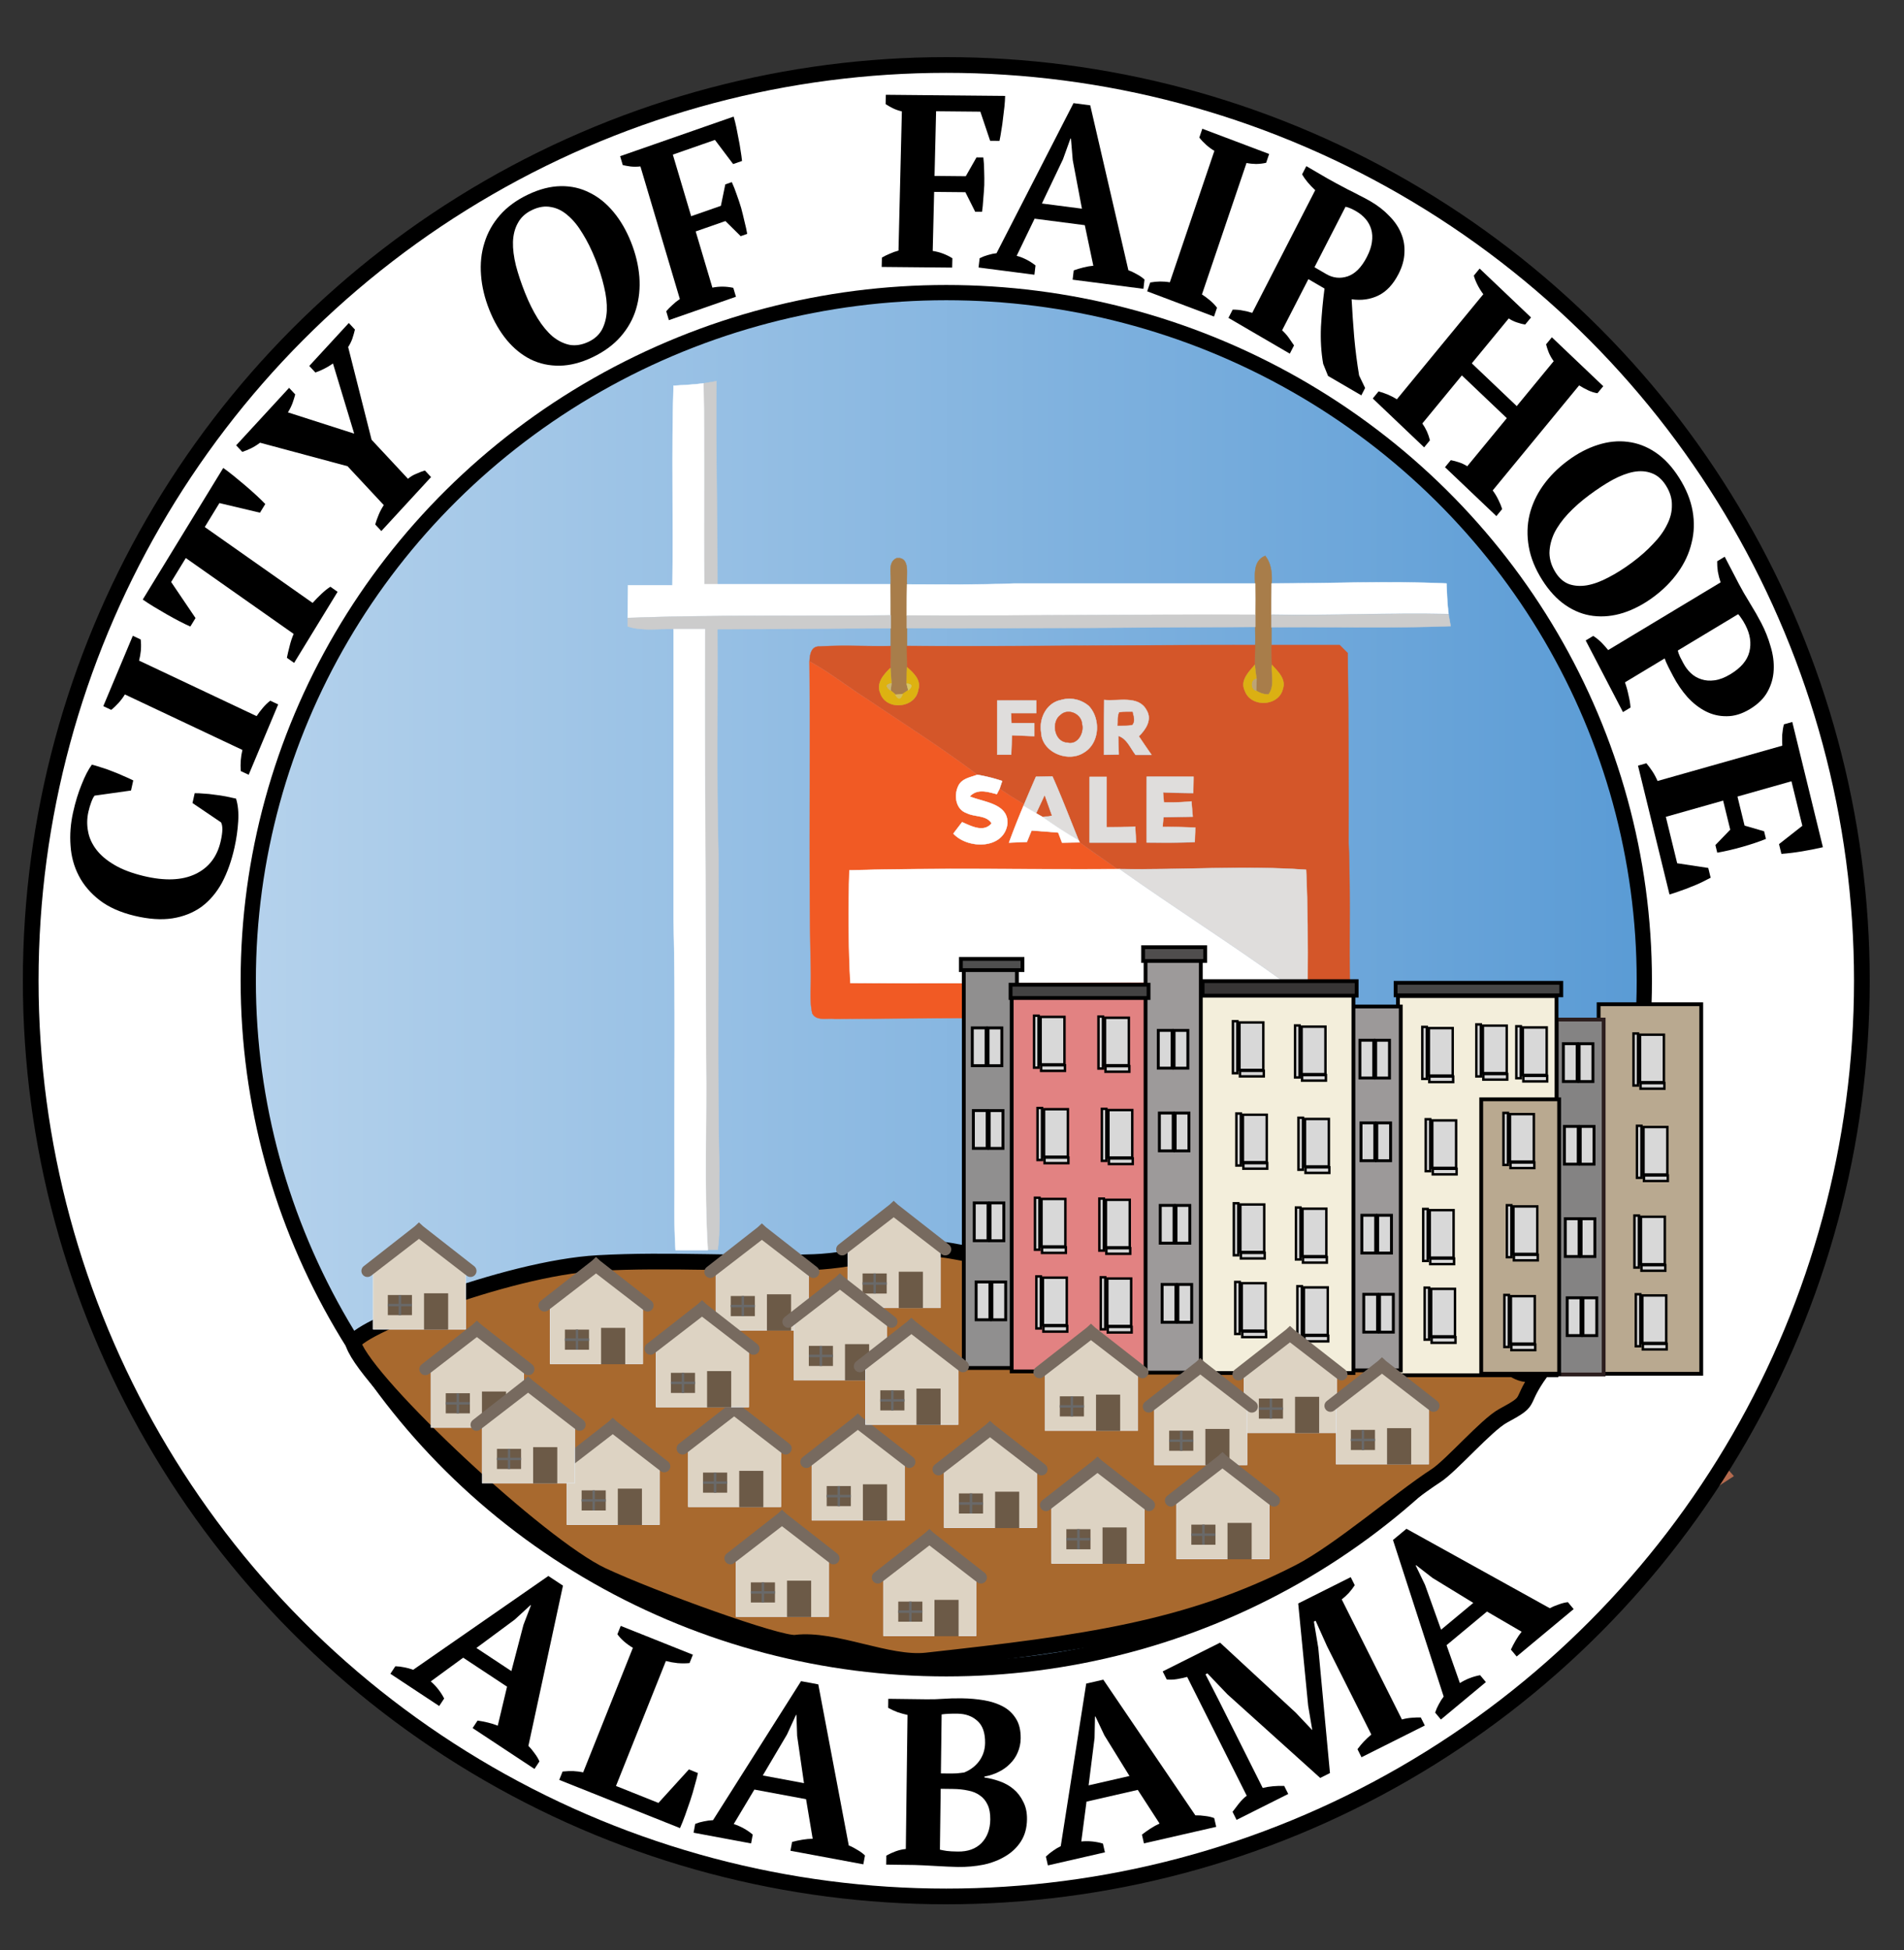 <?xml version="1.0" encoding="utf-8"?>
<svg xmlns="http://www.w3.org/2000/svg" version="1.1" id="svg179669" width="500" height="512.077" viewBox="0 0 500 512.077" xmlns:bx="https://boxy-svg.com">
  <rect x="0" y="0" width="500" height="512.077" fill="#333333" stroke="none"/>
  <defs id="defs179673">
    <linearGradient id="linearGradient28234">
      <stop id="stop28230" offset="0" style="stop-color:#b5d2ec;stop-opacity:1;"/>
      <stop id="stop28232" offset="1" style="stop-color:#5a9bd5;stop-opacity:1"/>
    </linearGradient>
    <linearGradient gradientTransform="matrix(1, 0, 0, 1, 497.597, -109.685)" gradientUnits="userSpaceOnUse" y2="367.185" x2="-65.791" y1="367.185" x1="-432.403" id="linearGradient28236" href="#linearGradient28234"/>
    <bx:export>
      <bx:file format="png"/>
    </bx:export>
  </defs>
  <path style="fill-opacity: 1; stroke: none; stroke-width: 1px; stroke-linecap: butt; stroke-linejoin: miter; stroke-opacity: 1; fill: rgb(180, 106, 78); transform-origin: 249.446px 339.176px;" d="M 455.339 387.581 C 326.957 471.761 159.653 452.475 39.484 377.974 C 143.177 260.703 354.24 271.963 455.339 387.581 Z" id="path180365"/>
  <circle r="240.437" cy="257.5" cx="248.5" id="path28293" style="fill:#ffffff;fill-opacity:1;stroke:#000000;stroke-width:4.125;stroke-miterlimit:4;stroke-dasharray:none;stroke-opacity:1"/>
  <path d="M 50.55 210.852 L 51.126 208.268 C 51.784 208.249 52.575 208.285 53.496 208.374 C 54.388 208.411 55.348 208.51 56.377 208.669 C 57.376 208.777 58.365 208.927 59.346 209.118 C 60.326 209.31 61.204 209.5 61.981 209.687 C 62.508 211.363 62.699 213.357 62.552 215.668 C 62.415 217.937 62.09 220.227 61.575 222.538 C 60.799 226.026 59.704 229.105 58.291 231.775 C 56.849 234.394 55.048 236.506 52.891 238.112 C 50.703 239.666 48.167 240.671 45.283 241.127 C 42.36 241.574 39.034 241.349 35.305 240.451 C 31.616 239.563 28.581 238.212 26.202 236.399 C 23.794 234.535 21.96 232.389 20.7 229.961 C 19.44 227.532 18.716 224.901 18.529 222.067 C 18.312 219.181 18.531 216.268 19.186 213.326 C 19.803 210.553 20.554 208.1 21.438 205.966 C 22.293 203.781 23.19 202.049 24.13 200.77 C 24.751 200.92 25.538 201.154 26.49 201.472 C 27.452 201.747 28.457 202.1 29.508 202.53 C 30.528 202.909 31.539 203.33 32.541 203.792 C 33.514 204.203 34.331 204.577 34.992 204.914 L 34.403 207.561 L 24.834 208.909 C 24.556 209.24 24.265 209.812 23.961 210.625 C 23.658 211.437 23.407 212.284 23.211 213.167 C 22.827 214.889 22.797 216.587 23.121 218.258 C 23.406 219.921 24.116 221.509 25.252 223.022 C 26.389 224.535 27.989 225.894 30.053 227.1 C 32.078 228.296 34.625 229.263 37.693 230.002 C 43.247 231.34 47.786 231.171 51.31 229.496 C 54.834 227.821 57.054 224.925 57.971 220.807 C 58.233 219.631 58.375 218.624 58.397 217.789 C 58.39 216.901 58.264 216.273 58.019 215.904 L 50.55 210.852 Z" style="font-style:normal;font-variant:normal;font-weight:bold;font-stretch:normal;font-size:59.929px;line-height:1.25;font-family:'PT Serif';-inkscape-font-specification:'PT Serif Bold';letter-spacing:-0.31px;fill:#000000;fill-opacity:1;stroke:none;stroke-width:1.555" id="path28328"/>
  <path d="M 73.051 184.957 L 65.3 203.432 L 63.228 202.454 C 63.09 200.497 63.234 198.649 63.659 196.91 L 32.794 182.337 C 32.353 183.075 31.806 183.81 31.15 184.541 C 30.495 185.272 29.845 185.887 29.2 186.387 L 27.128 185.408 L 34.879 166.933 L 36.951 167.911 C 37.053 168.811 37.067 169.763 36.994 170.769 C 36.9 171.718 36.743 172.614 36.52 173.455 L 67.385 188.028 C 67.862 187.307 68.401 186.592 69.004 185.883 C 69.623 185.135 70.281 184.5 70.979 183.978 L 73.051 184.957 Z" style="font-style:normal;font-variant:normal;font-weight:bold;font-stretch:normal;font-size:59.929px;line-height:1.25;font-family:'PT Serif';-inkscape-font-specification:'PT Serif Bold';letter-spacing:-0.31px;fill:#000000;fill-opacity:1;stroke:none;stroke-width:1.555" id="path28330"/>
  <path d="M 88.652 155.392 L 77.236 174.053 L 75.341 172.72 C 75.518 171.81 75.75 170.809 76.037 169.718 C 76.313 168.567 76.672 167.475 77.114 166.441 L 48.792 146.52 L 44.942 152.813 L 51.345 162.282 L 49.984 164.506 C 49.231 164.183 48.295 163.731 47.176 163.151 C 46.057 162.571 44.916 161.949 43.752 161.286 C 42.589 160.623 41.453 159.954 40.345 159.278 C 39.204 158.579 38.251 157.96 37.486 157.422 L 58.626 122.868 C 59.424 123.429 60.332 124.12 61.352 124.94 C 62.371 125.761 63.396 126.611 64.427 127.491 C 65.458 128.371 66.444 129.246 67.386 130.115 C 68.295 130.962 69.054 131.702 69.664 132.338 L 68.27 134.616 L 57.619 132.091 L 53.77 138.383 L 82.092 158.304 C 82.834 157.481 83.597 156.699 84.383 155.959 C 85.191 155.182 85.983 154.549 86.757 154.059 L 88.652 155.392 Z" style="font-style:normal;font-variant:normal;font-weight:bold;font-stretch:normal;font-size:59.929px;line-height:1.25;font-family:'PT Serif';-inkscape-font-specification:'PT Serif Bold';letter-spacing:-0.31px;fill:#000000;fill-opacity:1;stroke:none;stroke-width:1.555" id="path28332"/>
  <path d="M 81.216 96.082 L 91.6 84.809 L 93.207 86.532 C 93.037 87.265 92.81 88.058 92.527 88.914 C 92.244 89.708 91.876 90.442 91.424 91.115 L 97.582 115.466 L 107.141 125.719 C 107.762 125.166 108.468 124.734 109.259 124.423 C 110.05 124.052 110.826 123.756 111.588 123.537 L 113.195 125.261 L 100.142 139.434 L 98.535 137.71 C 98.761 136.917 99.059 136.077 99.426 135.19 C 99.794 134.304 100.247 133.448 100.784 132.621 L 91.267 122.414 L 68.284 116.24 C 67.522 116.824 66.731 117.318 65.912 117.72 C 65.121 118.092 64.359 118.402 63.625 118.651 L 62.018 116.927 L 75.919 101.834 L 77.526 103.558 C 77.356 104.23 77.129 104.962 76.846 105.757 C 76.563 106.551 76.153 107.392 75.616 108.279 L 93.011 113.857 L 87.44 95.441 C 86.65 95.995 85.845 96.473 85.026 96.876 C 84.207 97.278 83.473 97.588 82.823 97.806 L 81.216 96.082 Z" style="font-style:normal;font-variant:normal;font-weight:bold;font-stretch:normal;font-size:59.929px;line-height:1.25;font-family:'PT Serif';-inkscape-font-specification:'PT Serif Bold';letter-spacing:-0.31px;fill:#000000;fill-opacity:1;stroke:none;stroke-width:1.555" id="path28334"/>
  <path d="M 128.493 81.343 C 127.272 78.277 126.55 75.253 126.326 72.273 C 126.086 69.253 126.38 66.423 127.21 63.781 C 128.023 61.101 129.377 58.677 131.27 56.51 C 133.163 54.343 135.617 52.54 138.631 51.101 C 141.645 49.662 144.521 48.921 147.259 48.877 C 149.997 48.833 152.522 49.405 154.832 50.594 C 157.164 51.726 159.259 53.416 161.116 55.664 C 162.957 57.872 164.488 60.51 165.709 63.576 C 166.93 66.642 167.66 69.685 167.9 72.704 C 168.124 75.685 167.829 78.515 167.016 81.196 C 166.223 83.82 164.88 86.215 162.987 88.382 C 161.094 90.549 158.64 92.352 155.626 93.791 C 152.612 95.23 149.736 95.971 146.998 96.015 C 144.26 96.059 141.725 95.515 139.393 94.383 C 137.046 93.212 134.951 91.522 133.11 89.313 C 131.252 87.066 129.714 84.409 128.493 81.343 L 128.493 81.343 Z M 137.866 76.868 C 138.867 79.384 139.982 81.635 141.211 83.621 C 142.423 85.569 143.729 87.144 145.126 88.348 C 146.545 89.495 148.041 90.231 149.614 90.556 C 151.208 90.824 152.869 90.546 154.597 89.721 C 156.177 88.967 157.347 87.894 158.105 86.502 C 158.848 85.072 159.263 83.423 159.351 81.557 C 159.424 79.651 159.184 77.567 158.633 75.304 C 158.103 72.984 157.338 70.566 156.336 68.05 C 155.335 65.535 154.227 63.303 153.015 61.356 C 151.823 59.352 150.536 57.768 149.154 56.603 C 147.793 55.382 146.315 54.637 144.721 54.369 C 143.148 54.044 141.48 54.302 139.715 55.145 C 138.025 55.952 136.79 57.079 136.01 58.527 C 135.215 59.936 134.781 61.594 134.709 63.499 C 134.657 65.348 134.915 67.424 135.482 69.726 C 136.07 71.972 136.864 74.352 137.866 76.868 L 137.866 76.868 Z" style="font-style:normal;font-variant:normal;font-weight:bold;font-stretch:normal;font-size:59.929px;line-height:1.25;font-family:'PT Serif';-inkscape-font-specification:'PT Serif Bold';letter-spacing:-0.31px;fill:#000000;fill-opacity:1;stroke:none;stroke-width:1.555" id="path28336"/>
  <path d="M 187.079 75.525 C 188.9 75.161 190.729 75.179 192.568 75.579 L 193.263 77.916 L 175.65 84.059 L 174.955 81.722 C 175.453 81.141 176.002 80.588 176.601 80.062 C 177.187 79.496 177.83 78.977 178.529 78.507 L 168.177 43.701 C 167.242 43.8 166.384 43.805 165.602 43.716 C 164.859 43.614 164.172 43.491 163.543 43.349 L 162.848 41.012 L 192.658 30.614 C 192.902 31.434 193.132 32.349 193.349 33.36 C 193.553 34.329 193.751 35.346 193.942 36.411 C 194.158 37.421 194.337 38.445 194.478 39.482 C 194.644 40.465 194.773 41.392 194.865 42.265 L 192.528 43.08 L 187.748 36.738 L 176.69 40.595 L 181.5 56.769 L 189.309 54.045 L 190.466 48.415 L 192.176 47.819 C 192.645 48.832 193.075 49.926 193.467 51.102 C 193.896 52.264 194.288 53.44 194.642 54.629 C 194.969 55.872 195.266 57.081 195.531 58.255 C 195.835 59.416 196.064 60.468 196.218 61.409 L 194.508 62.006 L 190.498 58.042 L 182.689 60.766 L 187.079 75.525 Z" style="font-style:normal;font-variant:normal;font-weight:bold;font-stretch:normal;font-size:59.929px;line-height:1.25;font-family:'PT Serif';-inkscape-font-specification:'PT Serif Bold';letter-spacing:-0.31px;fill:#000000;fill-opacity:1;stroke:none;stroke-width:1.555" id="path28338"/>
  <path d="M 244.936 65.887 C 246.767 66.162 248.489 66.803 250.102 67.808 L 250.043 70.262 L 231.533 70.088 L 231.592 67.634 C 232.24 67.253 232.927 66.915 233.654 66.62 C 234.381 66.283 235.146 66.01 235.95 65.802 L 236.834 29.256 C 235.921 29.032 235.109 28.745 234.399 28.394 C 233.728 28.043 233.117 27.693 232.567 27.343 L 232.626 24.889 L 263.956 25.184 C 263.935 26.045 263.872 26.992 263.767 28.024 C 263.663 29.013 263.539 30.046 263.393 31.121 C 263.288 32.153 263.143 33.185 262.958 34.216 C 262.815 35.205 262.652 36.13 262.472 36.989 L 260.016 36.966 L 257.445 29.321 L 245.823 29.212 L 245.412 46.193 L 253.619 46.27 L 256.435 41.324 L 258.232 41.341 C 258.365 42.461 258.436 43.646 258.446 44.895 C 258.496 46.144 258.505 47.393 258.475 48.641 C 258.404 49.932 258.314 51.18 258.205 52.384 C 258.136 53.589 258.03 54.665 257.887 55.611 L 256.09 55.594 L 253.518 50.467 L 245.311 50.39 L 244.936 65.887 Z" style="font-style:normal;font-variant:normal;font-weight:bold;font-stretch:normal;font-size:59.929px;line-height:1.25;font-family:'PT Serif';-inkscape-font-specification:'PT Serif Bold';letter-spacing:-0.31px;fill:#000000;fill-opacity:1;stroke:none;stroke-width:1.555" id="path28340"/>
  <path d="M 271.64 72.134 L 256.971 70.236 L 257.259 67.798 C 257.943 67.452 258.659 67.176 259.407 66.969 C 260.2 66.724 260.962 66.562 261.695 66.483 L 281.906 27.082 L 286.301 27.651 L 296.32 70.963 C 297.092 71.237 297.854 71.596 298.605 72.04 C 299.362 72.442 300.012 72.896 300.555 73.4 L 300.267 75.838 L 281.677 73.433 L 281.965 70.995 C 282.763 70.707 283.618 70.449 284.529 70.219 C 285.441 69.99 286.303 69.841 287.115 69.772 L 284.875 59.125 L 271.69 57.419 L 266.981 67.167 C 268.772 67.659 270.421 68.502 271.928 69.696 L 271.64 72.134 Z M 273.608 53.433 L 284.12 54.793 L 281.708 42.039 L 281.231 36.375 L 281.112 36.359 L 279.139 41.836 L 273.608 53.433 Z" style="font-style:normal;font-variant:normal;font-weight:bold;font-stretch:normal;font-size:59.929px;line-height:1.25;font-family:'PT Serif';-inkscape-font-specification:'PT Serif Bold';letter-spacing:-0.31px;fill:#000000;fill-opacity:1;stroke:none;stroke-width:1.555" id="path28342"/>
  <path d="M 318.807 83.114 L 301.259 76.491 L 302.044 74.174 C 303.848 73.845 305.566 73.829 307.2 74.125 L 318.904 39.609 C 318.195 39.204 317.484 38.683 316.769 38.046 C 316.055 37.41 315.448 36.768 314.948 36.121 L 315.734 33.804 L 333.282 40.427 L 332.496 42.744 C 331.669 42.936 330.789 43.04 329.853 43.054 C 328.969 43.041 328.132 42.954 327.341 42.793 L 315.636 77.309 C 316.331 77.755 317.024 78.268 317.715 78.85 C 318.443 79.446 319.069 80.095 319.592 80.797 L 318.807 83.114 Z" style="font-style:normal;font-variant:normal;font-weight:bold;font-stretch:normal;font-size:59.929px;line-height:1.25;font-family:'PT Serif';-inkscape-font-specification:'PT Serif Bold';letter-spacing:-0.31px;fill:#000000;fill-opacity:1;stroke:none;stroke-width:1.555" id="path28344"/>
  <path d="M 336.691 86.726 C 337.396 87.383 337.984 88.047 338.456 88.716 C 338.928 89.386 339.383 90.045 339.82 90.694 L 338.709 92.857 L 322.595 83.463 L 323.705 81.301 C 324.706 81.293 325.614 81.378 326.429 81.557 C 327.263 81.698 328.067 81.896 328.843 82.151 L 345.379 49.938 C 343.85 48.504 342.702 47.12 341.936 45.786 L 343.047 43.623 L 348.592 46.856 C 349.29 47.263 350.085 47.701 350.976 48.172 C 351.902 48.663 352.864 49.174 353.86 49.705 C 354.875 50.198 355.899 50.721 356.93 51.273 C 357.98 51.787 358.976 52.318 359.918 52.867 C 361.836 53.985 363.471 55.259 364.822 56.687 C 366.228 58.098 367.263 59.613 367.927 61.233 C 368.626 62.873 368.919 64.597 368.807 66.405 C 368.749 68.195 368.233 70.038 367.259 71.936 C 365.857 74.668 364.097 76.55 361.98 77.584 C 359.864 78.618 357.517 78.951 354.942 78.583 C 355.11 81.787 355.336 85.098 355.62 88.518 C 355.924 91.899 356.353 95.255 356.909 98.586 L 358.486 101.871 L 357.492 103.807 L 348.755 98.713 L 347.469 95.523 C 346.936 92.501 346.743 89.258 346.889 85.794 C 347.091 82.313 347.402 78.97 347.824 75.765 L 343.586 73.294 L 336.691 86.726 Z M 356.135 55.468 C 355.054 54.838 354.124 54.443 353.344 54.285 L 345.193 70.164 L 348.28 71.963 C 350.058 73 351.926 73.202 353.883 72.568 C 355.859 71.896 357.549 70.194 358.951 67.462 C 359.672 66.058 360.111 64.761 360.269 63.572 C 360.446 62.344 360.386 61.224 360.089 60.213 C 359.793 59.202 359.304 58.301 358.622 57.51 C 357.941 56.718 357.112 56.038 356.135 55.468 L 356.135 55.468 Z" style="font-style:normal;font-variant:normal;font-weight:bold;font-stretch:normal;font-size:59.929px;line-height:1.25;font-family:'PT Serif';-inkscape-font-specification:'PT Serif Bold';letter-spacing:-0.31px;fill:#000000;fill-opacity:1;stroke:none;stroke-width:1.555" id="path28346"/>
  <path d="M 373.985 117.461 L 360.492 104.624 L 362.015 102.772 C 362.761 102.96 363.567 103.235 364.434 103.596 C 365.331 103.986 366.129 104.398 366.83 104.833 L 389.524 77.253 C 388.919 76.445 388.396 75.6 387.957 74.719 C 387.518 73.838 387.211 73.053 387.035 72.366 L 388.559 70.514 L 402.053 83.351 L 400.529 85.203 C 399.816 85.104 399.071 84.916 398.293 84.639 C 397.545 84.391 396.849 84.047 396.204 83.608 L 386.501 95.4 L 398.303 106.627 L 408.006 94.835 C 407.46 94.084 407.026 93.324 406.706 92.556 C 406.415 91.816 406.182 91.102 406.007 90.414 L 407.53 88.562 L 421.024 101.399 L 419.5 103.251 C 418.702 103.128 417.882 102.87 417.042 102.476 C 416.202 102.082 415.416 101.653 414.686 101.19 L 391.991 128.771 C 392.567 129.55 393.06 130.366 393.47 131.22 C 393.909 132.101 394.246 132.914 394.48 133.658 L 392.957 135.51 L 379.463 122.672 L 380.987 120.821 C 381.673 120.952 382.39 121.142 383.138 121.39 C 383.886 121.639 384.611 121.981 385.311 122.416 L 395.696 109.795 L 383.895 98.568 L 373.51 111.188 C 373.997 111.883 374.399 112.584 374.717 113.292 C 375.034 114 375.298 114.772 375.509 115.61 L 373.985 117.461 Z" style="font-style:normal;font-variant:normal;font-weight:bold;font-stretch:normal;font-size:59.929px;line-height:1.25;font-family:'PT Serif';-inkscape-font-specification:'PT Serif Bold';letter-spacing:-0.31px;fill:#000000;fill-opacity:1;stroke:none;stroke-width:1.555" id="path28348"/>
  <path d="M 411.684 120.971 C 414.271 119.05 416.903 117.666 419.582 116.818 C 422.294 115.945 424.925 115.677 427.475 116.014 C 430.058 116.326 432.498 117.262 434.797 118.822 C 437.096 120.382 439.159 122.609 440.985 125.505 C 442.812 128.4 443.98 131.293 444.488 134.182 C 444.996 137.072 444.905 139.861 444.216 142.551 C 443.582 145.251 442.399 147.814 440.667 150.241 C 438.969 152.642 436.826 154.803 434.239 156.724 C 431.653 158.644 429.003 160.041 426.292 160.913 C 423.613 161.762 420.982 162.03 418.399 161.718 C 415.872 161.416 413.459 160.486 411.16 158.926 C 408.861 157.366 406.798 155.138 404.971 152.243 C 403.145 149.347 401.977 146.455 401.469 143.565 C 400.961 140.676 401.024 137.881 401.658 135.181 C 402.325 132.456 403.508 129.893 405.207 127.491 C 406.938 125.064 409.097 122.891 411.684 120.971 L 411.684 120.971 Z M 417.365 129.975 C 415.242 131.551 413.381 133.192 411.779 134.9 C 410.211 136.582 408.998 138.287 408.139 140.013 C 407.336 141.75 406.921 143.484 406.893 145.216 C 406.921 146.958 407.459 148.659 408.506 150.319 C 409.463 151.837 410.641 152.855 412.039 153.373 C 413.47 153.866 415.044 153.968 416.761 153.679 C 418.51 153.365 420.37 152.684 422.339 151.637 C 424.363 150.601 426.436 149.295 428.559 147.719 C 430.681 146.144 432.526 144.514 434.094 142.832 C 435.718 141.16 436.942 139.473 437.768 137.771 C 438.649 136.08 439.075 134.364 439.047 132.621 C 439.075 130.89 438.554 129.177 437.485 127.482 C 436.46 125.857 435.221 124.781 433.768 124.252 C 432.348 123.699 430.763 123.58 429.013 123.894 C 427.319 124.218 425.47 124.916 423.468 125.988 C 421.522 127.07 419.487 128.399 417.365 129.975 L 417.365 129.975 Z" style="font-style:normal;font-variant:normal;font-weight:bold;font-stretch:normal;font-size:59.929px;line-height:1.25;font-family:'PT Serif';-inkscape-font-specification:'PT Serif Bold';letter-spacing:-0.31px;fill:#000000;fill-opacity:1;stroke:none;stroke-width:1.555" id="path28350"/>
  <path d="M 426.723 179.16 C 427.113 180.26 427.424 181.384 427.655 182.53 C 427.941 183.693 428.116 184.775 428.18 185.775 L 426.198 186.968 L 416.41 168.16 L 418.392 166.967 C 419.146 167.452 419.851 168.017 420.506 168.661 C 421.181 169.343 421.783 170.018 422.314 170.688 L 451.834 152.913 C 451.522 151.963 451.282 151.019 451.114 150.082 C 450.981 149.124 450.921 148.22 450.936 147.371 L 452.918 146.177 L 456.621 153.294 C 457.405 154.8 458.366 156.471 459.505 158.308 C 460.663 160.182 461.663 161.929 462.506 163.548 C 463.545 165.543 464.363 167.598 464.96 169.711 C 465.612 171.84 465.885 173.901 465.78 175.893 C 465.694 177.923 465.157 179.829 464.167 181.612 C 463.211 183.374 461.656 184.904 459.5 186.202 C 457.449 187.438 455.44 188.053 453.475 188.05 C 451.529 188.084 449.687 187.66 447.95 186.778 C 446.212 185.896 444.6 184.641 443.114 183.014 C 441.662 181.366 440.408 179.525 439.349 177.492 C 439.251 177.303 439.095 177.002 438.879 176.588 C 438.664 176.174 438.428 175.722 438.174 175.232 C 437.973 174.76 437.755 174.297 437.52 173.845 C 437.34 173.41 437.218 173.088 437.154 172.879 L 426.723 179.16 Z M 458.352 164.121 C 457.96 163.368 457.611 162.786 457.307 162.376 C 457.056 161.983 456.771 161.61 456.451 161.259 L 440.597 170.806 C 440.669 171.208 440.864 171.758 441.182 172.457 C 441.534 173.135 441.818 173.68 442.034 174.095 C 442.563 175.111 443.229 175.996 444.032 176.749 C 444.835 177.502 445.753 178.037 446.785 178.355 C 447.838 178.71 449.003 178.8 450.282 178.623 C 451.56 178.447 452.929 177.919 454.39 177.04 C 457.171 175.365 458.84 173.396 459.397 171.131 C 459.954 168.867 459.606 166.53 458.352 164.121 L 458.352 164.121 Z" style="font-style:normal;font-variant:normal;font-weight:bold;font-stretch:normal;font-size:59.929px;line-height:1.25;font-family:'PT Serif';-inkscape-font-specification:'PT Serif Bold';letter-spacing:-0.31px;fill:#000000;fill-opacity:1;stroke:none;stroke-width:1.555" id="path28352"/>
  <path d="M 478.703 222.451 C 476.946 222.859 475.116 223.221 473.213 223.537 C 471.31 223.852 469.508 224.073 467.806 224.198 L 467.179 221.635 L 473.305 216.826 L 470.446 205.135 L 456.267 209.148 L 458.132 216.775 L 463.261 218.265 L 463.75 220.265 C 461.91 221.009 459.833 221.708 457.518 222.363 C 455.203 223.019 453.017 223.526 450.959 223.885 L 450.47 221.885 L 454.37 217.84 L 452.505 210.212 L 437.457 214.471 L 440.438 226.663 L 448.598 227.896 L 449.225 230.459 C 448.533 230.833 447.744 231.235 446.859 231.664 C 445.973 232.093 445.039 232.491 444.057 232.858 C 443.123 233.256 442.159 233.618 441.166 233.943 C 440.183 234.311 439.267 234.614 438.419 234.855 L 430.148 201.031 L 432.348 200.409 C 432.868 201.019 433.39 201.718 433.913 202.506 C 434.435 203.294 434.891 204.145 435.28 205.06 L 468.038 195.789 C 467.988 194.912 467.981 193.956 468.017 192.921 C 468.102 191.917 468.25 191.006 468.463 190.188 L 470.662 189.565 L 478.703 222.451 Z" style="font-style:normal;font-variant:normal;font-weight:bold;font-stretch:normal;font-size:59.929px;line-height:1.25;font-family:'PT Serif';-inkscape-font-specification:'PT Serif Bold';letter-spacing:-0.31px;fill:#000000;fill-opacity:1;stroke:none;stroke-width:1.555" id="path28354"/>
  <ellipse style="fill:url(#linearGradient28236);fill-opacity:1;stroke:#000000;stroke-width:4;stroke-miterlimit:4;stroke-dasharray:none;stroke-opacity:1" id="path181143" cx="248.5" cy="257.5" rx="183.306" ry="180.671"/>
  <path style="stroke: rgb(0, 0, 0); stroke-width: 4.125px; fill: rgb(168, 105, 46);" d="M 92.82 352.912 C 91.712 349.465 132.744 332.985 157.029 331.636 C 176.015 330.581 194.723 332.013 213.686 331.379 C 225.003 331 238.176 326.432 249.546 328.392 C 279.195 333.503 309.086 342.695 338.87 346.208 C 355.577 348.178 373.718 350.565 390.026 354.642 C 393.801 355.586 396.183 359.844 400.114 360.703 C 405.116 361.795 406.836 356.896 403.624 361.713 C 398.921 368.765 402.413 367.583 394.694 371.76 C 390.382 374.094 381.118 384.839 377.136 387.428 C 367.522 393.678 351.473 407.52 341.149 412.804 C 311.952 427.747 284.915 431.399 243.31 435.99 C 233.132 437.113 219.159 430.039 208.9 431.322 C 204.642 431.854 171.312 419.779 158.182 413.648 C 141.799 405.997 96.574 363.646 92.82 352.912 Z"/>
  <g transform="matrix(1, 0, 0, 1, 95.403, 36.606)">
    <path class="cls-2" d="M89.33,64.05l3.41-.57C92.55,81.26,93,99,93,116.82l-3.44,0C89.3,99.21,89.72,81.63,89.33,64.05Z" style="fill: rgb(204, 204, 204); stroke: rgb(204, 204, 204); stroke-width: 0.09px;"/>
    <path class="cls-3" d="M81.47,64.67c2.62-.17,5.25-.27,7.86-.62.39,17.58,0,35.16.22,52.74l3.44,0q22.73,0,45.45,0c0,2.72.06,5.43.06,8.15-23,.26-46.07-.17-69.07.67,0-2.85.06-5.71.1-8.55,3.88,0,7.77,0,11.65,0C81.45,99.59,80.91,82.12,81.47,64.67Z" style="fill: rgb(255, 255, 255); stroke: rgb(255, 255, 255); stroke-width: 0.09px;"/>
    <path class="cls-4" d="M140.07,109.93c3.75-.35,2.42,4.6,2.72,6.9,0,2.73-.07,5.45,0,8.18,0,1.11,0,2.22,0,3.34,0,1.55,0,3.11,0,4.68,0,1.87.05,3.75.05,5.63,0,1.06-.1,3.19-.13,4.26.11.43.34,1.3.45,1.74l-1.48,1-1.92.16c-.31-.28-.93-.83-1.25-1.1.06-.46.16-1.39.21-1.85-.07-1-.21-3-.27-4,0-1.92,0-3.84.06-5.75,0-1.57,0-3.13,0-4.69,0-1.13,0-2.26,0-3.38,0-2.72,0-5.43-.06-8.15C138.85,114.61,137.48,111.05,140.07,109.93Z" style="fill: rgb(168, 125, 74); stroke: rgb(168, 125, 74); stroke-width: 0.09px;"/>
    <path class="cls-4" d="M234.19,116.59c-.08-2.74-.38-6,2.66-7.25,1.65,2.08,1.81,4.71,1.7,7.25,0,2.73-.08,5.47-.06,8.22v3.27c0,1.57,0,3.14,0,4.72s.07,3.46.14,5.19c-.21,2.55.79,5.55-.9,7.75a5.72,5.72,0,0,1-3.24-1c0-.77.08-2.3.1-3.06-.2-1.24-.35-2.48-.46-3.71,0-1.73,0-3.45.08-5.16s0-3.19,0-4.78v-3.21C234.24,122.07,234.22,119.33,234.19,116.59Z" style="fill: rgb(168, 125, 74); stroke: rgb(168, 125, 74); stroke-width: 0.09px;"/>
    <path class="cls-3" d="M142.79,116.83c9.32,0,18.66.16,28-.23q31.71,0,63.42,0c0,2.74.05,5.48,0,8.22-30.5-.12-61,.34-91.49.2C142.72,122.28,142.75,119.56,142.79,116.83Z" style="fill: rgb(255, 255, 255); stroke: rgb(255, 255, 255); stroke-width: 0.09px;"/>
    <path class="cls-3" d="M238.55,116.59c15.29,0,30.61-.7,45.9,0,.11,2.68.21,5.37.54,8-15.5-.36-31,.45-46.5.15C238.47,122.06,238.51,119.32,238.55,116.59Z" style="fill: rgb(255, 255, 255); stroke: rgb(255, 255, 255); stroke-width: 0.09px;"/>
    <path class="cls-2" d="M69.43,125.65c23-.84,46.05-.41,69.07-.67,0,1.12,0,2.25,0,3.38-15.18,0-30.34.25-45.51.24.11,19.67-.25,39.35.26,59,.13,27.74-.32,55.48.25,83.21-.22,6.91.49,13.88-.42,20.75l-2.61,0c-1-16.66-.23-33.37-.47-50.05,0-37.65-.42-75.3-.27-112.95-2.75,0-5.5-.05-8.24,0-4-.14-8.17.6-12.06-.69Z" style="fill: rgb(204, 204, 204); stroke: rgb(204, 204, 204); stroke-width: 0.09px;"/>
    <path class="cls-2" d="M142.74,125c30.49.14,61-.32,91.49-.2V128c-30.5.09-61,.47-91.49.33C142.73,127.23,142.73,126.12,142.74,125Z" style="fill: rgb(204, 204, 204); stroke: rgb(204, 204, 204); stroke-width: 0.09px;"/>
    <path class="cls-2" d="M238.49,124.81c15.5.3,31-.51,46.5-.15l.56,3.14c-15.68.59-31.38.16-47.06.28Z" style="fill: rgb(204, 204, 204); stroke: rgb(204, 204, 204); stroke-width: 0.09px;"/>
    <path class="cls-3" d="M81.49,128.58c2.74,0,5.49,0,8.24,0-.15,37.65.26,75.3.27,113,.24,16.68-.54,33.39.47,50.05-2.83,0-5.65,0-8.47,0-.45-6.91-.21-13.83-.26-20.75-.11-22.08.26-44.16-.26-66.23Q81.51,166.59,81.49,128.58Z" style="fill: rgb(255, 255, 255); stroke: rgb(255, 255, 255); stroke-width: 0.09px;"/>
    <path class="cls-5" d="M142.75,133c30.48.19,61-.28,91.45-.23,0,1.71-.1,3.43-.08,5.16-1.56,1.85-3.89,4.09-2.64,6.74,1.47,4.53,8.93,4.23,10-.43.88-2.59-1.33-4.56-2.86-6.28-.07-1.73-.13-3.46-.14-5.19,6,0,12,0,17.93,0,.69.68,1.38,1.38,2.09,2.07q.33,24.85.24,49.7c.49,12,.17,24,.3,36-.1,3.37.72,7.22-1.92,9.86a52.34,52.34,0,0,1-13.82-9.06c1.55-.19,3.12-.45,4.68-.72.07-9.63,0-19.26-.39-28.89-16.28-1.16-32.62.1-48.93-.18H198c-3.29-2.36-6.62-4.64-9.87-7l-.25-.51c-2.28-5.6-4.43-11.26-6.89-16.78l-4.33.08q-1.56,3.58-3.08,7.2c-2.2-1.3-4.39-2.62-6.45-4.11.16-.49.49-1.48.66-2a43.48,43.48,0,0,0-6.52-1.63c-9.32-7.09-19.25-13.3-28.94-19.87-5.09-3.23-9.84-7-15.14-9.9.08-1.68.37-4,2.62-3.88,6.21-.42,12.45,0,18.68-.13,0,1.91-.09,3.83-.06,5.75-1.76,1.73-3.8,4-2.62,6.64,1.56,4.61,9.23,3.95,9.94-.9.79-2.56-1.23-4.36-2.93-5.88,0-1.88-.05-3.76-.05-5.63m40.41,14.18c-3.78.77-5.75,4.88-5.14,8.47.16,5.23,7,8,11.16,5.34,4.19-2.43,4.53-8.84,1.36-12.23a7.83,7.83,0,0,0-7.38-1.58m-16.68.12q0,7.13,0,14.26h3.66c.06-1.71.13-3.4.2-5.1l5.86.24v-3.4h-6c0-.67-.08-2-.1-2.67q3.3,0,6.63,0c0-.82,0-2.46,0-3.28-3.42-.06-6.84-.06-10.25,0m28.05-.16c-.1,4.81-.06,9.62-.05,14.44l3.87-.07c-.07-1.64-.12-3.27-.14-4.9,2.3.72,3.18,3.22,4.55,5l4.18,0q-1.69-2.43-3.33-4.87c1.84-1.75,3.64-4.38,2-6.9-2.16-3.95-7.49-2.21-11.13-2.64m-3.78,20.2c0,5.74,0,11.48,0,17.22h12.19c-.09-1.4-.17-2.79-.25-4.18-2.51.13-5,.18-7.51.16.05-4.41,0-8.82,0-13.22q-2.24,0-4.44,0m15,0q0,8.63,0,17.25c4.2,0,8.41.08,12.61-.13,0-1.26.09-2.52.14-3.78-2.86-.12-5.73-.17-8.58-.19.05-.64.16-1.92.22-2.56l7.69-.13c-.12-1.33-.23-2.65-.34-4a58.4,58.4,0,0,1-7.24.25c-.06-.66-.17-2-.23-2.65,2.64.11,5.28.18,7.94.2,0-1.43,0-2.86.07-4.28Q211.87,167.31,205.75,167.33Z" style="fill: rgb(212, 86, 41); stroke: rgb(212, 86, 41); stroke-width: 0.09px;"/>
    <path class="cls-6" d="M117.17,137.06c5.3,2.9,10,6.67,15.14,9.9,9.69,6.57,19.62,12.78,28.94,19.87-1.65.61-3.67.91-4.73,2.46-1.51,2.45-1.14,6.55,1.94,7.59,2.09,1.08,5.2.47,6.54,2.7-2.09,2.53-5.4.74-7.75-.31-.77,1-1.53,2-2.29,3,3.88,4.18,13.36,4.1,14.19-2.63.24-5.3-6.28-5.6-9.88-7.12,1.94-2.16,4.7-1.22,7.09-.62l.75-1.44c2.06,1.49,4.25,2.81,6.45,4.11l-.19.45q-2,4.78-3.8,9.65c1.56-.07,3.14-.13,4.73-.18.4-1,.81-2,1.23-3q3.5.24,7,.54l1,2.65,4.62-.08c3.25,2.4,6.58,4.68,9.87,7-23.45.17-46.9-.37-70.33.31-.32,9.86-.26,19.74.25,29.6,38,.25,76.09-.48,114.14-.09l1.26,0a52.34,52.34,0,0,0,13.82,9.06c-9.46-.28-18.91,0-28.36.16q-52.5-.14-105,.28c-1.94-.31-4.82.68-5.9-1.48-.78-3.55-.26-7.23-.36-10.83C116.92,191.4,117.45,164.23,117.17,137.06Z" style="fill: rgb(241, 90, 36); stroke: rgb(241, 90, 36); stroke-width: 0.09px;"/>
    <path class="cls-7" d="M231.48,144.7c-1.25-2.65,1.08-4.89,2.64-6.74.11,1.23.26,2.47.46,3.71-1.59.12-1.55,2.72-.1,3.06a5.72,5.72,0,0,0,3.24,1c1.69-2.2.69-5.2.9-7.75,1.53,1.72,3.74,3.69,2.86,6.28C240.41,148.93,233,149.23,231.48,144.7Z" style="fill: rgb(219, 176, 19); stroke: rgb(219, 176, 19); stroke-width: 0.09px;"/>
    <path class="cls-8" d="M135.79,145.44c-1.18-2.67.86-4.91,2.62-6.64.06,1,.2,3,.27,4-1.5.24-1.56.85-.21,1.85.32.27.94.82,1.25,1.1.75,1.39,1.39,1.33,1.92-.16l1.48-1c1.2-1.06,1-1.65-.45-1.74,0-1.07.1-3.2.13-4.26,1.7,1.52,3.72,3.32,2.93,5.88C145,149.39,137.35,150.05,135.79,145.44Z" style="fill: rgb(221, 178, 17); stroke: rgb(221, 178, 17); stroke-width: 0.09px;"/>
    <path class="cls-9" d="M234.48,144.73c-1.45-.34-1.49-2.94.1-3.06C234.56,142.43,234.51,144,234.48,144.73Z" style="fill: rgb(189, 164, 116); stroke: rgb(189, 164, 116); stroke-width: 0.09px;"/>
    <path class="cls-10" d="M138.47,144.7c-1.35-1-1.29-1.61.21-1.85C138.63,143.31,138.53,144.24,138.47,144.7Z" style="fill: rgb(204, 182, 108); stroke: rgb(204, 182, 108); stroke-width: 0.09px;"/>
    <path class="cls-11" d="M142.67,142.92c1.5.09,1.65.68.45,1.74C143,144.22,142.78,143.35,142.67,142.92Z" style="fill: rgb(216, 196, 97); stroke: rgb(216, 196, 97); stroke-width: 0.09px;"/>
    <path class="cls-12" d="M139.72,145.8l1.92-.16C141.11,147.13,140.47,147.19,139.72,145.8Z" style="fill: rgb(213, 189, 89); stroke: rgb(213, 189, 89); stroke-width: 0.09px;"/>
    <path class="cls-13" d="M183.16,147.21a7.83,7.83,0,0,1,7.38,1.58c3.17,3.39,2.83,9.8-1.36,12.23-4.17,2.67-11-.11-11.16-5.34-.61-3.59,1.36-7.7,5.14-8.47m0,3.89c-2.56,1.8-1.67,7.08,1.75,7.21,2.7.73,4.45-2.52,3.85-4.83C188.6,150.87,185.12,149.24,183.13,151.1Z" style="fill: rgb(223, 221, 220); stroke: rgb(223, 221, 220); stroke-width: 0.09px;"/>
    <path class="cls-13" d="M166.48,147.33c3.41,0,6.83,0,10.25,0,0,.82,0,2.46,0,3.28q-3.33,0-6.63,0c0,.66.07,2,.1,2.67h6v3.4l-5.86-.24c-.07,1.7-.14,3.39-.2,5.1h-3.66Q166.47,154.45,166.48,147.33Z" style="fill: rgb(223, 221, 220); stroke: rgb(223, 221, 220); stroke-width: 0.09px;"/>
    <path class="cls-13" d="M194.53,147.17c3.64.43,9-1.31,11.13,2.64,1.59,2.52-.21,5.15-2,6.9q1.63,2.44,3.33,4.87l-4.18,0c-1.37-1.76-2.25-4.26-4.55-5,0,1.63.07,3.26.14,4.9l-3.87.07c0-4.82,0-9.63.05-14.44m4,3.26c-.54,1.07-.3,2.33-.42,3.49,1.23,0,2.48,0,3.73-.19.92-1,.34-2.25.11-3.37C200.83,150.36,199.69,150.34,198.56,150.43Z" style="fill: rgb(223, 221, 220); stroke: rgb(223, 221, 220); stroke-width: 0.09px;"/>
    <path class="cls-5" d="M198.56,150.43c1.13-.09,2.27-.07,3.42-.07.23,1.12.81,2.37-.11,3.37-1.25.14-2.5.15-3.73.19C198.26,152.76,198,151.5,198.56,150.43Z" style="fill: rgb(212, 86, 41); stroke: rgb(212, 86, 41); stroke-width: 0.09px;"/>
    <path class="cls-5" d="M183.13,151.1c2-1.86,5.47-.23,5.6,2.38.6,2.31-1.15,5.56-3.85,4.83C181.46,158.18,180.57,152.9,183.13,151.1Z" style="fill: rgb(212, 86, 41); stroke: rgb(212, 86, 41); stroke-width: 0.09px;"/>
    <path class="cls-3" d="M156.52,169.29c1.06-1.55,3.08-1.85,4.73-2.46a43.48,43.48,0,0,1,6.52,1.63c-.17.49-.5,1.48-.66,2l-.75,1.44c-2.39-.6-5.15-1.54-7.09.62,3.6,1.52,10.12,1.82,9.88,7.12-.83,6.73-10.31,6.81-14.19,2.63.76-1,1.52-2,2.29-3,2.35,1,5.66,2.84,7.75.31-1.34-2.23-4.45-1.62-6.54-2.7C155.38,175.84,155,171.74,156.52,169.29Z" style="fill: rgb(255, 255, 255); stroke: rgb(255, 255, 255); stroke-width: 0.09px;"/>
    <path class="cls-13" d="M173.56,174.54q1.51-3.61,3.08-7.2l4.33-.08c2.46,5.52,4.61,11.18,6.89,16.78a111.73,111.73,0,0,1-9.57-6.2l2.46-.31-1.83-5.14q-1.08,2.3-2.14,4.59c-1.15-.66-2.28-1.32-3.41-2Z" style="fill: rgb(223, 221, 220); stroke: rgb(223, 221, 220); stroke-width: 0.09px;"/>
    <path class="cls-13" d="M190.75,167.37q2.2,0,4.44,0c0,4.4,0,8.81,0,13.22,2.49,0,5,0,7.51-.16.08,1.39.16,2.78.25,4.18H190.74C190.74,178.85,190.73,173.11,190.75,167.37Z" style="fill: rgb(223, 221, 220); stroke: rgb(223, 221, 220); stroke-width: 0.09px;"/>
    <path class="cls-13" d="M205.75,167.33q6.12,0,12.27,0c0,1.42-.06,2.85-.07,4.28-2.66,0-5.3-.09-7.94-.2.06.66.17,2,.23,2.65a58.4,58.4,0,0,0,7.24-.25c.11,1.32.22,2.64.34,4l-7.69.13c-.06.64-.17,1.92-.22,2.56,2.85,0,5.72.07,8.58.19-.05,1.26-.1,2.52-.14,3.78-4.2.21-8.41.14-12.61.13Q205.72,176,205.75,167.33Z" style="fill: rgb(223, 221, 220); stroke: rgb(223, 221, 220); stroke-width: 0.09px;"/>
    <path class="cls-5" d="M178.92,172.39l1.83,5.14-2.46.31-1.51-.86Q177.85,174.69,178.92,172.39Z" style="fill: rgb(212, 86, 41); stroke: rgb(212, 86, 41); stroke-width: 0.09px;"/>
    <path class="cls-3" d="M169.57,184.64q1.78-4.87,3.8-9.65c1.13.67,2.26,1.33,3.41,2l1.51.86a111.73,111.73,0,0,0,9.57,6.2l.25.51-4.62.08-1-2.65q-3.51-.3-7-.54c-.42,1-.83,2-1.23,3C172.71,184.51,171.13,184.57,169.57,184.64Z" style="fill: rgb(255, 255, 255); stroke: rgb(255, 255, 255); stroke-width: 0.09px;"/>
    <path class="cls-3" d="M127.65,191.9c23.43-.68,46.88-.14,70.33-.31h.68c14.3,10.17,29.17,19.53,43.38,29.82-38-.39-76.1.34-114.14.09C127.39,211.64,127.33,201.76,127.65,191.9Z" style="fill: rgb(255, 255, 255); stroke: rgb(255, 255, 255); stroke-width: 0.09px;"/>
    <path class="cls-13" d="M198.66,191.59c16.31.28,32.65-1,48.93.18.43,9.63.46,19.26.39,28.89-1.56.27-3.13.53-4.68.72l-1.26,0C227.83,211.12,213,201.76,198.66,191.59Z" style="fill: rgb(223, 221, 220); stroke: rgb(223, 221, 220); stroke-width: 0.09px;"/>
  </g>
  <ellipse ry="173.168" rx="190.617" cy="253.716" cx="245.807" id="path181143-5" style="fill:none;fill-opacity:1;stroke:none;stroke-width:5.739;stroke-miterlimit:4;stroke-dasharray:none;stroke-opacity:1"/>
  <path id="path28305" d="M 1.476 269.374 C -1.179 520.859 425.938 642.25 498.283 272.472 C 472.025 565.859 42.64 603.925 1.476 269.374 Z" style="fill:none;stroke:none;stroke-width:1px;stroke-linecap:butt;stroke-linejoin:miter;stroke-opacity:1"/>
  <g transform="matrix(1, 0, 0, 1, 113.915, 170.255)">
    <rect x="305.891" y="93.42" width="26.952" height="97.028" style="stroke: rgb(0, 0, 0); fill: rgb(185, 169, 144);"/>
    <rect x="294.864" y="97.45" width="12.349" height="93.187" style="paint-order: stroke; stroke: rgb(44, 30, 30); fill: rgb(132, 131, 131);"/>
    <rect x="253.194" y="91.283" width="41.645" height="99.55" style="stroke: rgb(0, 0, 0); fill: rgb(243, 238, 219);"/>
    <rect x="275.061" y="118.387" width="20.459" height="72.039" style="stroke: rgb(0, 0, 0); fill: rgb(185, 169, 144);"/>
    <rect x="241.269" y="94.016" width="12.661" height="95.542" style="stroke: rgb(0, 0, 0); fill: rgb(156, 153, 153);"/>
    <rect x="199.856" y="90.702" width="41.645" height="99.55" style="stroke: rgb(0, 0, 0); fill: rgb(243, 238, 219);"/>
    <rect x="139.18" y="83.692" width="13.946" height="105.235" style="stroke: rgb(0, 0, 0); fill: rgb(144, 143, 143);"/>
    <rect x="151.752" y="90.274" width="41.645" height="99.55" style="stroke: rgb(0, 0, 0); fill: rgb(226, 130, 130);"/>
    <rect x="186.91" y="80.604" width="14.517" height="109.544" style="stroke: rgb(0, 0, 0); fill: rgb(157, 154, 154);"/>
    <g transform="matrix(0.641, 0, 0, 0.641, 116.553, -39.474)" style="">
      <rect x="312.357" y="219.812" width="9.772" height="19.455" style="fill: rgb(216, 216, 216); stroke: rgb(0, 0, 0);"/>
      <rect x="309.681" y="219.317" width="1.843" height="21.298" style="fill: rgb(216, 216, 216); stroke: rgb(0, 0, 0);"/>
      <rect x="312.556" y="239.632" width="9.765" height="2.282" style="fill: rgb(216, 216, 216); stroke: rgb(0, 0, 0);"/>
    </g>
    <g transform="matrix(0.641, 0, 0, 0.641, 117.453, -15.24)" style="">
      <rect x="312.357" y="219.812" width="9.772" height="19.455" style="fill: rgb(216, 216, 216); stroke: rgb(0, 0, 0);"/>
      <rect x="309.681" y="219.317" width="1.843" height="21.298" style="fill: rgb(216, 216, 216); stroke: rgb(0, 0, 0);"/>
      <rect x="312.556" y="239.632" width="9.765" height="2.282" style="fill: rgb(216, 216, 216); stroke: rgb(0, 0, 0);"/>
    </g>
    <g transform="matrix(0.641, 0, 0, 0.641, 116.79, 8.326)" style="">
      <rect x="312.357" y="219.812" width="9.772" height="19.455" style="fill: rgb(216, 216, 216); stroke: rgb(0, 0, 0);"/>
      <rect x="309.681" y="219.317" width="1.843" height="21.298" style="fill: rgb(216, 216, 216); stroke: rgb(0, 0, 0);"/>
      <rect x="312.556" y="239.632" width="9.765" height="2.282" style="fill: rgb(216, 216, 216); stroke: rgb(0, 0, 0);"/>
    </g>
    <g transform="matrix(0.641, 0, 0, 0.641, 117.158, 28.988)" style="">
      <rect x="312.357" y="219.812" width="9.772" height="19.455" style="fill: rgb(216, 216, 216); stroke: rgb(0, 0, 0);"/>
      <rect x="309.681" y="219.317" width="1.843" height="21.298" style="fill: rgb(216, 216, 216); stroke: rgb(0, 0, 0);"/>
      <rect x="312.556" y="239.632" width="9.765" height="2.282" style="fill: rgb(216, 216, 216); stroke: rgb(0, 0, 0);"/>
    </g>
    <g style="" transform="matrix(0.762, 0, 0, 0.762, 32.011, 30.795)">
      <rect x="347.267" y="95.786" width="4.754" height="13.019" style="fill: rgb(216, 216, 216); stroke: rgb(0, 0, 0);"/>
      <rect x="352.705" y="95.794" width="4.754" height="13.019" style="fill: rgb(216, 216, 216); stroke: rgb(0, 0, 0);"/>
    </g>
    <g style="" transform="matrix(0.762, 0, 0, 0.762, 32.299, 52.503)">
      <rect x="347.267" y="95.786" width="4.754" height="13.019" style="fill: rgb(216, 216, 216); stroke: rgb(0, 0, 0);"/>
      <rect x="352.705" y="95.794" width="4.754" height="13.019" style="fill: rgb(216, 216, 216); stroke: rgb(0, 0, 0);"/>
    </g>
    <g style="" transform="matrix(0.762, 0, 0, 0.762, 32.528, 76.75)">
      <rect x="347.267" y="95.786" width="4.754" height="13.019" style="fill: rgb(216, 216, 216); stroke: rgb(0, 0, 0);"/>
      <rect x="352.705" y="95.794" width="4.754" height="13.019" style="fill: rgb(216, 216, 216); stroke: rgb(0, 0, 0);"/>
    </g>
    <g style="" transform="matrix(0.762, 0, 0, 0.762, 33.018, 97.509)">
      <rect x="347.267" y="95.786" width="4.754" height="13.019" style="fill: rgb(216, 216, 216); stroke: rgb(0, 0, 0);"/>
      <rect x="352.705" y="95.794" width="4.754" height="13.019" style="fill: rgb(216, 216, 216); stroke: rgb(0, 0, 0);"/>
    </g>
    <g transform="matrix(1, 0, 0, 1, -95.36, -11.449)">
      <g transform="matrix(0.641, 0, 0, 0.641, 156.446, -29.761)" style="">
        <rect x="312.357" y="219.812" width="9.772" height="19.455" style="fill: rgb(216, 216, 216); stroke: rgb(0, 0, 0);"/>
        <rect x="309.681" y="219.317" width="1.843" height="21.298" style="fill: rgb(216, 216, 216); stroke: rgb(0, 0, 0);"/>
        <rect x="312.556" y="239.632" width="9.765" height="2.282" style="fill: rgb(216, 216, 216); stroke: rgb(0, 0, 0);"/>
      </g>
      <g transform="matrix(0.641, 0, 0, 0.641, 157.345, -5.527)" style="">
        <rect x="312.357" y="219.812" width="9.772" height="19.455" style="fill: rgb(216, 216, 216); stroke: rgb(0, 0, 0);"/>
        <rect x="309.681" y="219.317" width="1.843" height="21.298" style="fill: rgb(216, 216, 216); stroke: rgb(0, 0, 0);"/>
        <rect x="312.556" y="239.632" width="9.765" height="2.282" style="fill: rgb(216, 216, 216); stroke: rgb(0, 0, 0);"/>
      </g>
      <g transform="matrix(0.641, 0, 0, 0.641, 156.683, 18.039)" style="">
        <rect x="312.357" y="219.812" width="9.772" height="19.455" style="fill: rgb(216, 216, 216); stroke: rgb(0, 0, 0);"/>
        <rect x="309.681" y="219.317" width="1.843" height="21.298" style="fill: rgb(216, 216, 216); stroke: rgb(0, 0, 0);"/>
        <rect x="312.556" y="239.632" width="9.765" height="2.282" style="fill: rgb(216, 216, 216); stroke: rgb(0, 0, 0);"/>
      </g>
      <g transform="matrix(0.641, 0, 0, 0.641, 157.05, 38.701)" style="">
        <rect x="312.357" y="219.812" width="9.772" height="19.455" style="fill: rgb(216, 216, 216); stroke: rgb(0, 0, 0);"/>
        <rect x="309.681" y="219.317" width="1.843" height="21.298" style="fill: rgb(216, 216, 216); stroke: rgb(0, 0, 0);"/>
        <rect x="312.556" y="239.632" width="9.765" height="2.282" style="fill: rgb(216, 216, 216); stroke: rgb(0, 0, 0);"/>
      </g>
    </g>
    <g transform="matrix(0.641, 0, 0, 0.641, 27.669, -41.591)" style="">
      <rect x="312.357" y="219.812" width="9.772" height="19.455" style="fill: rgb(216, 216, 216); stroke: rgb(0, 0, 0);"/>
      <rect x="309.681" y="219.317" width="1.843" height="21.298" style="fill: rgb(216, 216, 216); stroke: rgb(0, 0, 0);"/>
      <rect x="312.556" y="239.632" width="9.765" height="2.282" style="fill: rgb(216, 216, 216); stroke: rgb(0, 0, 0);"/>
    </g>
    <g transform="matrix(0.641, 0, 0, 0.641, 28.568, -17.356)" style="">
      <rect x="312.357" y="219.812" width="9.772" height="19.455" style="fill: rgb(216, 216, 216); stroke: rgb(0, 0, 0);"/>
      <rect x="309.681" y="219.317" width="1.843" height="21.298" style="fill: rgb(216, 216, 216); stroke: rgb(0, 0, 0);"/>
      <rect x="312.556" y="239.632" width="9.765" height="2.282" style="fill: rgb(216, 216, 216); stroke: rgb(0, 0, 0);"/>
    </g>
    <g transform="matrix(0.641, 0, 0, 0.641, 27.906, 6.209)" style="">
      <rect x="312.357" y="219.812" width="9.772" height="19.455" style="fill: rgb(216, 216, 216); stroke: rgb(0, 0, 0);"/>
      <rect x="309.681" y="219.317" width="1.843" height="21.298" style="fill: rgb(216, 216, 216); stroke: rgb(0, 0, 0);"/>
      <rect x="312.556" y="239.632" width="9.765" height="2.282" style="fill: rgb(216, 216, 216); stroke: rgb(0, 0, 0);"/>
    </g>
    <g transform="matrix(0.641, 0, 0, 0.641, 28.273, 26.871)" style="">
      <rect x="312.357" y="219.812" width="9.772" height="19.455" style="fill: rgb(216, 216, 216); stroke: rgb(0, 0, 0);"/>
      <rect x="309.681" y="219.317" width="1.843" height="21.298" style="fill: rgb(216, 216, 216); stroke: rgb(0, 0, 0);"/>
      <rect x="312.556" y="239.632" width="9.765" height="2.282" style="fill: rgb(216, 216, 216); stroke: rgb(0, 0, 0);"/>
    </g>
    <g transform="matrix(0.641, 0, 0, 0.641, 11.355, -42.7)" style="">
      <rect x="312.357" y="219.812" width="9.772" height="19.455" style="fill: rgb(216, 216, 216); stroke: rgb(0, 0, 0);"/>
      <rect x="309.681" y="219.317" width="1.843" height="21.298" style="fill: rgb(216, 216, 216); stroke: rgb(0, 0, 0);"/>
      <rect x="312.556" y="239.632" width="9.765" height="2.282" style="fill: rgb(216, 216, 216); stroke: rgb(0, 0, 0);"/>
    </g>
    <g transform="matrix(0.641, 0, 0, 0.641, 12.254, -18.466)" style="">
      <rect x="312.357" y="219.812" width="9.772" height="19.455" style="fill: rgb(216, 216, 216); stroke: rgb(0, 0, 0);"/>
      <rect x="309.681" y="219.317" width="1.843" height="21.298" style="fill: rgb(216, 216, 216); stroke: rgb(0, 0, 0);"/>
      <rect x="312.556" y="239.632" width="9.765" height="2.282" style="fill: rgb(216, 216, 216); stroke: rgb(0, 0, 0);"/>
    </g>
    <g transform="matrix(0.641, 0, 0, 0.641, 11.592, 5.1)" style="">
      <rect x="312.357" y="219.812" width="9.772" height="19.455" style="fill: rgb(216, 216, 216); stroke: rgb(0, 0, 0);"/>
      <rect x="309.681" y="219.317" width="1.843" height="21.298" style="fill: rgb(216, 216, 216); stroke: rgb(0, 0, 0);"/>
      <rect x="312.556" y="239.632" width="9.765" height="2.282" style="fill: rgb(216, 216, 216); stroke: rgb(0, 0, 0);"/>
    </g>
    <g transform="matrix(0.641, 0, 0, 0.641, 11.959, 25.761)" style="">
      <rect x="312.357" y="219.812" width="9.772" height="19.455" style="fill: rgb(216, 216, 216); stroke: rgb(0, 0, 0);"/>
      <rect x="309.681" y="219.317" width="1.843" height="21.298" style="fill: rgb(216, 216, 216); stroke: rgb(0, 0, 0);"/>
      <rect x="312.556" y="239.632" width="9.765" height="2.282" style="fill: rgb(216, 216, 216); stroke: rgb(0, 0, 0);"/>
    </g>
    <g transform="matrix(0.641, 0, 0, 0.641, -40.864, -44.153)" style="">
      <rect x="312.357" y="219.812" width="9.772" height="19.455" style="fill: rgb(216, 216, 216); stroke: rgb(0, 0, 0);"/>
      <rect x="309.681" y="219.317" width="1.843" height="21.298" style="fill: rgb(216, 216, 216); stroke: rgb(0, 0, 0);"/>
      <rect x="312.556" y="239.632" width="9.765" height="2.282" style="fill: rgb(216, 216, 216); stroke: rgb(0, 0, 0);"/>
    </g>
    <g transform="matrix(0.641, 0, 0, 0.641, -39.965, -19.918)" style="">
      <rect x="312.357" y="219.812" width="9.772" height="19.455" style="fill: rgb(216, 216, 216); stroke: rgb(0, 0, 0);"/>
      <rect x="309.681" y="219.317" width="1.843" height="21.298" style="fill: rgb(216, 216, 216); stroke: rgb(0, 0, 0);"/>
      <rect x="312.556" y="239.632" width="9.765" height="2.282" style="fill: rgb(216, 216, 216); stroke: rgb(0, 0, 0);"/>
    </g>
    <g transform="matrix(0.641, 0, 0, 0.641, -40.627, 3.647)" style="">
      <rect x="312.357" y="219.812" width="9.772" height="19.455" style="fill: rgb(216, 216, 216); stroke: rgb(0, 0, 0);"/>
      <rect x="309.681" y="219.317" width="1.843" height="21.298" style="fill: rgb(216, 216, 216); stroke: rgb(0, 0, 0);"/>
      <rect x="312.556" y="239.632" width="9.765" height="2.282" style="fill: rgb(216, 216, 216); stroke: rgb(0, 0, 0);"/>
    </g>
    <g transform="matrix(0.641, 0, 0, 0.641, -40.26, 24.309)" style="">
      <rect x="312.357" y="219.812" width="9.772" height="19.455" style="fill: rgb(216, 216, 216); stroke: rgb(0, 0, 0);"/>
      <rect x="309.681" y="219.317" width="1.843" height="21.298" style="fill: rgb(216, 216, 216); stroke: rgb(0, 0, 0);"/>
      <rect x="312.556" y="239.632" width="9.765" height="2.282" style="fill: rgb(216, 216, 216); stroke: rgb(0, 0, 0);"/>
    </g>
    <g transform="matrix(0.641, 0, 0, 0.641, -23.958, -43.926)" style="">
      <rect x="312.357" y="219.812" width="9.772" height="19.455" style="fill: rgb(216, 216, 216); stroke: rgb(0, 0, 0);"/>
      <rect x="309.681" y="219.317" width="1.843" height="21.298" style="fill: rgb(216, 216, 216); stroke: rgb(0, 0, 0);"/>
      <rect x="312.556" y="239.632" width="9.765" height="2.282" style="fill: rgb(216, 216, 216); stroke: rgb(0, 0, 0);"/>
    </g>
    <g transform="matrix(0.641, 0, 0, 0.641, -23.059, -19.692)" style="">
      <rect x="312.357" y="219.812" width="9.772" height="19.455" style="fill: rgb(216, 216, 216); stroke: rgb(0, 0, 0);"/>
      <rect x="309.681" y="219.317" width="1.843" height="21.298" style="fill: rgb(216, 216, 216); stroke: rgb(0, 0, 0);"/>
      <rect x="312.556" y="239.632" width="9.765" height="2.282" style="fill: rgb(216, 216, 216); stroke: rgb(0, 0, 0);"/>
    </g>
    <g transform="matrix(0.641, 0, 0, 0.641, -23.722, 3.874)" style="">
      <rect x="312.357" y="219.812" width="9.772" height="19.455" style="fill: rgb(216, 216, 216); stroke: rgb(0, 0, 0);"/>
      <rect x="309.681" y="219.317" width="1.843" height="21.298" style="fill: rgb(216, 216, 216); stroke: rgb(0, 0, 0);"/>
      <rect x="312.556" y="239.632" width="9.765" height="2.282" style="fill: rgb(216, 216, 216); stroke: rgb(0, 0, 0);"/>
    </g>
    <g transform="matrix(0.641, 0, 0, 0.641, -23.354, 24.536)" style="">
      <rect x="312.357" y="219.812" width="9.772" height="19.455" style="fill: rgb(216, 216, 216); stroke: rgb(0, 0, 0);"/>
      <rect x="309.681" y="219.317" width="1.843" height="21.298" style="fill: rgb(216, 216, 216); stroke: rgb(0, 0, 0);"/>
      <rect x="312.556" y="239.632" width="9.765" height="2.282" style="fill: rgb(216, 216, 216); stroke: rgb(0, 0, 0);"/>
    </g>
    <g transform="matrix(1, 0, 0, 1, -136.16, 6.513)">
      <g style="" transform="matrix(0.762, 0, 0, 0.762, 114.749, 23.372)">
        <rect x="347.267" y="95.786" width="4.754" height="13.019" style="fill: rgb(216, 216, 216); stroke: rgb(0, 0, 0);"/>
        <rect x="352.705" y="95.794" width="4.754" height="13.019" style="fill: rgb(216, 216, 216); stroke: rgb(0, 0, 0);"/>
      </g>
      <g style="" transform="matrix(0.762, 0, 0, 0.762, 115.037, 45.079)">
        <rect x="347.267" y="95.786" width="4.754" height="13.019" style="fill: rgb(216, 216, 216); stroke: rgb(0, 0, 0);"/>
        <rect x="352.705" y="95.794" width="4.754" height="13.019" style="fill: rgb(216, 216, 216); stroke: rgb(0, 0, 0);"/>
      </g>
      <g style="" transform="matrix(0.762, 0, 0, 0.762, 115.266, 69.327)">
        <rect x="347.267" y="95.786" width="4.754" height="13.019" style="fill: rgb(216, 216, 216); stroke: rgb(0, 0, 0);"/>
        <rect x="352.705" y="95.794" width="4.754" height="13.019" style="fill: rgb(216, 216, 216); stroke: rgb(0, 0, 0);"/>
      </g>
      <g style="" transform="matrix(0.762, 0, 0, 0.762, 115.756, 90.085)">
        <rect x="347.267" y="95.786" width="4.754" height="13.019" style="fill: rgb(216, 216, 216); stroke: rgb(0, 0, 0);"/>
        <rect x="352.705" y="95.794" width="4.754" height="13.019" style="fill: rgb(216, 216, 216); stroke: rgb(0, 0, 0);"/>
      </g>
    </g>
    <g style="" transform="matrix(0.762, 0, 0, 0.762, -123.207, 26.645)">
      <rect x="347.267" y="95.786" width="4.754" height="13.019" style="fill: rgb(216, 216, 216); stroke: rgb(0, 0, 0);"/>
      <rect x="352.705" y="95.794" width="4.754" height="13.019" style="fill: rgb(216, 216, 216); stroke: rgb(0, 0, 0);"/>
    </g>
    <g style="" transform="matrix(0.762, 0, 0, 0.762, -122.919, 48.352)">
      <rect x="347.267" y="95.786" width="4.754" height="13.019" style="fill: rgb(216, 216, 216); stroke: rgb(0, 0, 0);"/>
      <rect x="352.705" y="95.794" width="4.754" height="13.019" style="fill: rgb(216, 216, 216); stroke: rgb(0, 0, 0);"/>
    </g>
    <g style="" transform="matrix(0.762, 0, 0, 0.762, -122.69, 72.6)">
      <rect x="347.267" y="95.786" width="4.754" height="13.019" style="fill: rgb(216, 216, 216); stroke: rgb(0, 0, 0);"/>
      <rect x="352.705" y="95.794" width="4.754" height="13.019" style="fill: rgb(216, 216, 216); stroke: rgb(0, 0, 0);"/>
    </g>
    <g style="" transform="matrix(0.762, 0, 0, 0.762, -122.2, 93.358)">
      <rect x="347.267" y="95.786" width="4.754" height="13.019" style="fill: rgb(216, 216, 216); stroke: rgb(0, 0, 0);"/>
      <rect x="352.705" y="95.794" width="4.754" height="13.019" style="fill: rgb(216, 216, 216); stroke: rgb(0, 0, 0);"/>
    </g>
    <g style="" transform="matrix(0.762, 0, 0, 0.762, -74.363, 27.295)">
      <rect x="347.267" y="95.786" width="4.754" height="13.019" style="fill: rgb(216, 216, 216); stroke: rgb(0, 0, 0);"/>
      <rect x="352.705" y="95.794" width="4.754" height="13.019" style="fill: rgb(216, 216, 216); stroke: rgb(0, 0, 0);"/>
    </g>
    <g style="" transform="matrix(0.762, 0, 0, 0.762, -74.075, 49.002)">
      <rect x="347.267" y="95.786" width="4.754" height="13.019" style="fill: rgb(216, 216, 216); stroke: rgb(0, 0, 0);"/>
      <rect x="352.705" y="95.794" width="4.754" height="13.019" style="fill: rgb(216, 216, 216); stroke: rgb(0, 0, 0);"/>
    </g>
    <g style="" transform="matrix(0.762, 0, 0, 0.762, -73.846, 73.25)">
      <rect x="347.267" y="95.786" width="4.754" height="13.019" style="fill: rgb(216, 216, 216); stroke: rgb(0, 0, 0);"/>
      <rect x="352.705" y="95.794" width="4.754" height="13.019" style="fill: rgb(216, 216, 216); stroke: rgb(0, 0, 0);"/>
    </g>
    <g style="" transform="matrix(0.762, 0, 0, 0.762, -73.356, 94.008)">
      <rect x="347.267" y="95.786" width="4.754" height="13.019" style="fill: rgb(216, 216, 216); stroke: rgb(0, 0, 0);"/>
      <rect x="352.705" y="95.794" width="4.754" height="13.019" style="fill: rgb(216, 216, 216); stroke: rgb(0, 0, 0);"/>
    </g>
    <rect x="138.424" y="81.524" width="16.167" height="2.942" style="stroke: rgb(0, 0, 0); fill: rgb(79, 79, 79);"/>
    <rect x="186.275" y="78.447" width="16.293" height="3.616" style="stroke: rgb(0, 0, 0); fill: rgb(79, 77, 77);"/>
    <rect x="201.897" y="87.359" width="40.451" height="3.808" style="stroke: rgb(0, 0, 0); fill: rgb(55, 53, 53);"/>
    <rect x="252.575" y="87.794" width="43.508" height="3.291" style="stroke: rgb(0, 0, 0); fill: rgb(70, 70, 70);"/>
    <rect x="151.468" y="88.293" width="36.23" height="3.489" style="stroke: rgb(0, 0, 0); fill: rgb(67, 66, 66);"/>
    <g transform="matrix(0.641, 0, 0, 0.641, 82.398, -18.626)" style="">
      <rect x="312.357" y="219.812" width="9.772" height="19.455" style="fill: rgb(216, 216, 216); stroke: rgb(0, 0, 0);"/>
      <rect x="309.681" y="219.317" width="1.843" height="21.298" style="fill: rgb(216, 216, 216); stroke: rgb(0, 0, 0);"/>
      <rect x="312.556" y="239.632" width="9.765" height="2.282" style="fill: rgb(216, 216, 216); stroke: rgb(0, 0, 0);"/>
    </g>
    <g transform="matrix(0.641, 0, 0, 0.641, 83.297, 5.608)" style="">
      <rect x="312.357" y="219.812" width="9.772" height="19.455" style="fill: rgb(216, 216, 216); stroke: rgb(0, 0, 0);"/>
      <rect x="309.681" y="219.317" width="1.843" height="21.298" style="fill: rgb(216, 216, 216); stroke: rgb(0, 0, 0);"/>
      <rect x="312.556" y="239.632" width="9.765" height="2.282" style="fill: rgb(216, 216, 216); stroke: rgb(0, 0, 0);"/>
    </g>
    <g transform="matrix(0.641, 0, 0, 0.641, 82.635, 29.174)" style="">
      <rect x="312.357" y="219.812" width="9.772" height="19.455" style="fill: rgb(216, 216, 216); stroke: rgb(0, 0, 0);"/>
      <rect x="309.681" y="219.317" width="1.843" height="21.298" style="fill: rgb(216, 216, 216); stroke: rgb(0, 0, 0);"/>
      <rect x="312.556" y="239.632" width="9.765" height="2.282" style="fill: rgb(216, 216, 216); stroke: rgb(0, 0, 0);"/>
    </g>
    <g transform="matrix(0.641, 0, 0, 0.641, 75.275, -41.859)" style="">
      <rect x="312.357" y="219.812" width="9.772" height="19.455" style="fill: rgb(216, 216, 216); stroke: rgb(0, 0, 0);"/>
      <rect x="309.681" y="219.317" width="1.843" height="21.298" style="fill: rgb(216, 216, 216); stroke: rgb(0, 0, 0);"/>
      <rect x="312.556" y="239.632" width="9.765" height="2.282" style="fill: rgb(216, 216, 216); stroke: rgb(0, 0, 0);"/>
    </g>
    <g transform="matrix(0.641, 0, 0, 0.641, 85.775, -41.384)" style="">
      <rect x="312.357" y="219.812" width="9.772" height="19.455" style="fill: rgb(216, 216, 216); stroke: rgb(0, 0, 0);"/>
      <rect x="309.681" y="219.317" width="1.843" height="21.298" style="fill: rgb(216, 216, 216); stroke: rgb(0, 0, 0);"/>
      <rect x="312.556" y="239.632" width="9.765" height="2.282" style="fill: rgb(216, 216, 216); stroke: rgb(0, 0, 0);"/>
    </g>
  </g>
  <g transform="matrix(0.099, 0, 0, 0.099, 85.017, 310.999)" style="">
    <path style="fill-opacity: 1; stroke: rgb(224, 225, 226); stroke-width: 1.943; stroke-linecap: round; stroke-linejoin: round; stroke-miterlimit: 4; stroke-dasharray: none; stroke-opacity: 1; fill: rgb(221, 211, 195);" d="M 131.026 223.885 L 131.026 383.892 L 376.371 383.892 L 376.371 223.885 L 376.371 223.442 L 253.698 128.883 L 131.026 223.442 L 131.026 223.885 Z" id="path-1"/>
    <rect x="169.993" y="293.221" style="fill-opacity: 1; fill: rgb(108, 90, 71);" width="64.003" height="53.336" id="rect-1"/>
    <rect x="265.998" y="288.645" style="fill-opacity: 1; fill: rgb(108, 90, 71);" width="64.003" height="96.428" id="rect-2"/>
    <path style="fill-opacity: 1; fill: rgb(105, 105, 105);" d="M 205.256 346.557 L 205.256 323.15 L 233.997 323.15 L 233.997 316.628 L 205.256 316.628 L 205.256 293.221 L 198.734 293.221 L 198.734 316.628 L 169.993 316.628 L 169.993 323.15 L 198.734 323.15 L 198.734 346.557 L 205.256 346.557 Z" id="path-2"/>
    <path style="fill: rgb(119, 106, 95);" d="M 379.446 242.045 L 252.549 144.227 L 125.652 242.045 C 119.103 247.09 109.79 246.317 104.169 240.258 C 97.795 233.394 98.659 222.55 106.035 216.779 L 241.669 110.668 L 252.549 100.555 L 263.435 110.668 L 399.069 216.779 C 406.445 222.55 407.309 233.394 400.935 240.258 C 395.308 246.317 385.996 247.09 379.446 242.045 Z" id="path-3"/>
  </g>
  <g transform="matrix(0.099, 0, 0, 0.099, 313.749, 338.174)" style="">
    <path style="fill-opacity: 1; stroke: rgb(224, 225, 226); stroke-width: 1.943; stroke-linecap: round; stroke-linejoin: round; stroke-miterlimit: 4; stroke-dasharray: none; stroke-opacity: 1; fill: rgb(221, 211, 195);" d="M 131.026 223.885 L 131.026 383.892 L 376.371 383.892 L 376.371 223.885 L 376.371 223.442 L 253.698 128.883 L 131.026 223.442 L 131.026 223.885 Z" id="path-4"/>
    <rect x="169.993" y="293.221" style="fill-opacity: 1; fill: rgb(108, 90, 71);" width="64.003" height="53.336" id="rect-3"/>
    <rect x="265.998" y="288.645" style="fill-opacity: 1; fill: rgb(108, 90, 71);" width="64.003" height="96.428" id="rect-4"/>
    <path style="fill-opacity: 1; fill: rgb(105, 105, 105);" d="M 205.256 346.557 L 205.256 323.15 L 233.997 323.15 L 233.997 316.628 L 205.256 316.628 L 205.256 293.221 L 198.734 293.221 L 198.734 316.628 L 169.993 316.628 L 169.993 323.15 L 198.734 323.15 L 198.734 346.557 L 205.256 346.557 Z" id="path-5"/>
    <path style="fill: rgb(119, 106, 95);" d="M 379.446 242.045 L 252.549 144.227 L 125.652 242.045 C 119.103 247.09 109.79 246.317 104.169 240.258 C 97.795 233.394 98.659 222.55 106.035 216.779 L 241.669 110.668 L 252.549 100.555 L 263.435 110.668 L 399.069 216.779 C 406.445 222.55 407.309 233.394 400.935 240.258 C 395.308 246.317 385.996 247.09 379.446 242.045 Z" id="path-6"/>
  </g>
  <g transform="matrix(0.099, 0, 0, 0.099, 135.909, 362.288)" style="">
    <path style="fill-opacity: 1; stroke: rgb(224, 225, 226); stroke-width: 1.943; stroke-linecap: round; stroke-linejoin: round; stroke-miterlimit: 4; stroke-dasharray: none; stroke-opacity: 1; fill: rgb(221, 211, 195);" d="M 131.026 223.885 L 131.026 383.892 L 376.371 383.892 L 376.371 223.885 L 376.371 223.442 L 253.698 128.883 L 131.026 223.442 L 131.026 223.885 Z" id="path-7"/>
    <rect x="169.993" y="293.221" style="fill-opacity: 1; fill: rgb(108, 90, 71);" width="64.003" height="53.336" id="rect-5"/>
    <rect x="265.998" y="288.645" style="fill-opacity: 1; fill: rgb(108, 90, 71);" width="64.003" height="96.428" id="rect-6"/>
    <path style="fill-opacity: 1; fill: rgb(105, 105, 105);" d="M 205.256 346.557 L 205.256 323.15 L 233.997 323.15 L 233.997 316.628 L 205.256 316.628 L 205.256 293.221 L 198.734 293.221 L 198.734 316.628 L 169.993 316.628 L 169.993 323.15 L 198.734 323.15 L 198.734 346.557 L 205.256 346.557 Z" id="path-8"/>
    <path style="fill: rgb(119, 106, 95);" d="M 379.446 242.045 L 252.549 144.227 L 125.652 242.045 C 119.103 247.09 109.79 246.317 104.169 240.258 C 97.795 233.394 98.659 222.55 106.035 216.779 L 241.669 110.668 L 252.549 100.555 L 263.435 110.668 L 399.069 216.779 C 406.445 222.55 407.309 233.394 400.935 240.258 C 395.308 246.317 385.996 247.09 379.446 242.045 Z" id="path-9"/>
  </g>
  <g transform="matrix(0.099, 0, 0, 0.099, 219.058, 391.492)" style="">
    <path style="fill-opacity: 1; stroke: rgb(224, 225, 226); stroke-width: 1.943; stroke-linecap: round; stroke-linejoin: round; stroke-miterlimit: 4; stroke-dasharray: none; stroke-opacity: 1; fill: rgb(221, 211, 195);" d="M 131.026 223.885 L 131.026 383.892 L 376.371 383.892 L 376.371 223.885 L 376.371 223.442 L 253.698 128.883 L 131.026 223.442 L 131.026 223.885 Z" id="path-10"/>
    <rect x="169.993" y="293.221" style="fill-opacity: 1; fill: rgb(108, 90, 71);" width="64.003" height="53.336" id="rect-7"/>
    <rect x="265.998" y="288.645" style="fill-opacity: 1; fill: rgb(108, 90, 71);" width="64.003" height="96.428" id="rect-8"/>
    <path style="fill-opacity: 1; fill: rgb(105, 105, 105);" d="M 205.256 346.557 L 205.256 323.15 L 233.997 323.15 L 233.997 316.628 L 205.256 316.628 L 205.256 293.221 L 198.734 293.221 L 198.734 316.628 L 169.993 316.628 L 169.993 323.15 L 198.734 323.15 L 198.734 346.557 L 205.256 346.557 Z" id="path-11"/>
    <path style="fill: rgb(119, 106, 95);" d="M 379.446 242.045 L 252.549 144.227 L 125.652 242.045 C 119.103 247.09 109.79 246.317 104.169 240.258 C 97.795 233.394 98.659 222.55 106.035 216.779 L 241.669 110.668 L 252.549 100.555 L 263.435 110.668 L 399.069 216.779 C 406.445 222.55 407.309 233.394 400.935 240.258 C 395.308 246.317 385.996 247.09 379.446 242.045 Z" id="path-12"/>
  </g>
  <g transform="matrix(0.099, 0, 0, 0.099, 209.689, 305.334)" style="">
    <path style="fill-opacity: 1; stroke: rgb(224, 225, 226); stroke-width: 1.943; stroke-linecap: round; stroke-linejoin: round; stroke-miterlimit: 4; stroke-dasharray: none; stroke-opacity: 1; fill: rgb(221, 211, 195);" d="M 131.026 223.885 L 131.026 383.892 L 376.371 383.892 L 376.371 223.885 L 376.371 223.442 L 253.698 128.883 L 131.026 223.442 L 131.026 223.885 Z" id="path-13"/>
    <rect x="169.993" y="293.221" style="fill-opacity: 1; fill: rgb(108, 90, 71);" width="64.003" height="53.336" id="rect-9"/>
    <rect x="265.998" y="288.645" style="fill-opacity: 1; fill: rgb(108, 90, 71);" width="64.003" height="96.428" id="rect-10"/>
    <path style="fill-opacity: 1; fill: rgb(105, 105, 105);" d="M 205.256 346.557 L 205.256 323.15 L 233.997 323.15 L 233.997 316.628 L 205.256 316.628 L 205.256 293.221 L 198.734 293.221 L 198.734 316.628 L 169.993 316.628 L 169.993 323.15 L 198.734 323.15 L 198.734 346.557 L 205.256 346.557 Z" id="path-14"/>
    <path style="fill: rgb(119, 106, 95);" d="M 379.446 242.045 L 252.549 144.227 L 125.652 242.045 C 119.103 247.09 109.79 246.317 104.169 240.258 C 97.795 233.394 98.659 222.55 106.035 216.779 L 241.669 110.668 L 252.549 100.555 L 263.435 110.668 L 399.069 216.779 C 406.445 222.55 407.309 233.394 400.935 240.258 C 395.308 246.317 385.996 247.09 379.446 242.045 Z" id="path-15"/>
  </g>
  <g transform="matrix(0.099, 0, 0, 0.099, 175.067, 311.261)" style="">
    <path style="fill-opacity: 1; stroke: rgb(224, 225, 226); stroke-width: 1.943; stroke-linecap: round; stroke-linejoin: round; stroke-miterlimit: 4; stroke-dasharray: none; stroke-opacity: 1; fill: rgb(221, 211, 195);" d="M 131.026 223.885 L 131.026 383.892 L 376.371 383.892 L 376.371 223.885 L 376.371 223.442 L 253.698 128.883 L 131.026 223.442 L 131.026 223.885 Z" id="path-16"/>
    <rect x="169.993" y="293.221" style="fill-opacity: 1; fill: rgb(108, 90, 71);" width="64.003" height="53.336" id="rect-11"/>
    <rect x="265.998" y="288.645" style="fill-opacity: 1; fill: rgb(108, 90, 71);" width="64.003" height="96.428" id="rect-12"/>
    <path style="fill-opacity: 1; fill: rgb(105, 105, 105);" d="M 205.256 346.557 L 205.256 323.15 L 233.997 323.15 L 233.997 316.628 L 205.256 316.628 L 205.256 293.221 L 198.734 293.221 L 198.734 316.628 L 169.993 316.628 L 169.993 323.15 L 198.734 323.15 L 198.734 346.557 L 205.256 346.557 Z" id="path-17"/>
    <path style="fill: rgb(119, 106, 95);" d="M 379.446 242.045 L 252.549 144.227 L 125.652 242.045 C 119.103 247.09 109.79 246.317 104.169 240.258 C 97.795 233.394 98.659 222.55 106.035 216.779 L 241.669 110.668 L 252.549 100.555 L 263.435 110.668 L 399.069 216.779 C 406.445 222.55 407.309 233.394 400.935 240.258 C 395.308 246.317 385.996 247.09 379.446 242.045 Z" id="path-18"/>
  </g>
  <g transform="matrix(0.099, 0, 0, 0.099, 131.516, 320.078)" style="">
    <path style="fill-opacity: 1; stroke: rgb(224, 225, 226); stroke-width: 1.943; stroke-linecap: round; stroke-linejoin: round; stroke-miterlimit: 4; stroke-dasharray: none; stroke-opacity: 1; fill: rgb(221, 211, 195);" d="M 131.026 223.885 L 131.026 383.892 L 376.371 383.892 L 376.371 223.885 L 376.371 223.442 L 253.698 128.883 L 131.026 223.442 L 131.026 223.885 Z" id="path-19"/>
    <rect x="169.993" y="293.221" style="fill-opacity: 1; fill: rgb(108, 90, 71);" width="64.003" height="53.336" id="rect-13"/>
    <rect x="265.998" y="288.645" style="fill-opacity: 1; fill: rgb(108, 90, 71);" width="64.003" height="96.428" id="rect-14"/>
    <path style="fill-opacity: 1; fill: rgb(105, 105, 105);" d="M 205.256 346.557 L 205.256 323.15 L 233.997 323.15 L 233.997 316.628 L 205.256 316.628 L 205.256 293.221 L 198.734 293.221 L 198.734 316.628 L 169.993 316.628 L 169.993 323.15 L 198.734 323.15 L 198.734 346.557 L 205.256 346.557 Z" id="path-20"/>
    <path style="fill: rgb(119, 106, 95);" d="M 379.446 242.045 L 252.549 144.227 L 125.652 242.045 C 119.103 247.09 109.79 246.317 104.169 240.258 C 97.795 233.394 98.659 222.55 106.035 216.779 L 241.669 110.668 L 252.549 100.555 L 263.435 110.668 L 399.069 216.779 C 406.445 222.55 407.309 233.394 400.935 240.258 C 395.308 246.317 385.996 247.09 379.446 242.045 Z" id="path-21"/>
  </g>
  <g transform="matrix(0.099, 0, 0, 0.099, 100.23, 336.786)" style="">
    <path style="fill-opacity: 1; stroke: rgb(224, 225, 226); stroke-width: 1.943; stroke-linecap: round; stroke-linejoin: round; stroke-miterlimit: 4; stroke-dasharray: none; stroke-opacity: 1; fill: rgb(221, 211, 195);" d="M 131.026 223.885 L 131.026 383.892 L 376.371 383.892 L 376.371 223.885 L 376.371 223.442 L 253.698 128.883 L 131.026 223.442 L 131.026 223.885 Z" id="path-22"/>
    <rect x="169.993" y="293.221" style="fill-opacity: 1; fill: rgb(108, 90, 71);" width="64.003" height="53.336" id="rect-15"/>
    <rect x="265.998" y="288.645" style="fill-opacity: 1; fill: rgb(108, 90, 71);" width="64.003" height="96.428" id="rect-16"/>
    <path style="fill-opacity: 1; fill: rgb(105, 105, 105);" d="M 205.256 346.557 L 205.256 323.15 L 233.997 323.15 L 233.997 316.628 L 205.256 316.628 L 205.256 293.221 L 198.734 293.221 L 198.734 316.628 L 169.993 316.628 L 169.993 323.15 L 198.734 323.15 L 198.734 346.557 L 205.256 346.557 Z" id="path-23"/>
    <path style="fill: rgb(119, 106, 95);" d="M 379.446 242.045 L 252.549 144.227 L 125.652 242.045 C 119.103 247.09 109.79 246.317 104.169 240.258 C 97.795 233.394 98.659 222.55 106.035 216.779 L 241.669 110.668 L 252.549 100.555 L 263.435 110.668 L 399.069 216.779 C 406.445 222.55 407.309 233.394 400.935 240.258 C 395.308 246.317 385.996 247.09 379.446 242.045 Z" id="path-24"/>
  </g>
  <g transform="matrix(0.099, 0, 0, 0.099, 180.344, 386.45)" style="">
    <path style="fill-opacity: 1; stroke: rgb(224, 225, 226); stroke-width: 1.943; stroke-linecap: round; stroke-linejoin: round; stroke-miterlimit: 4; stroke-dasharray: none; stroke-opacity: 1; fill: rgb(221, 211, 195);" d="M 131.026 223.885 L 131.026 383.892 L 376.371 383.892 L 376.371 223.885 L 376.371 223.442 L 253.698 128.883 L 131.026 223.442 L 131.026 223.885 Z" id="path-31"/>
    <rect x="169.993" y="293.221" style="fill-opacity: 1; fill: rgb(108, 90, 71);" width="64.003" height="53.336" id="rect-21"/>
    <rect x="265.998" y="288.645" style="fill-opacity: 1; fill: rgb(108, 90, 71);" width="64.003" height="96.428" id="rect-22"/>
    <path style="fill-opacity: 1; fill: rgb(105, 105, 105);" d="M 205.256 346.557 L 205.256 323.15 L 233.997 323.15 L 233.997 316.628 L 205.256 316.628 L 205.256 293.221 L 198.734 293.221 L 198.734 316.628 L 169.993 316.628 L 169.993 323.15 L 198.734 323.15 L 198.734 346.557 L 205.256 346.557 Z" id="path-32"/>
    <path style="fill: rgb(119, 106, 95);" d="M 379.446 242.045 L 252.549 144.227 L 125.652 242.045 C 119.103 247.09 109.79 246.317 104.169 240.258 C 97.795 233.394 98.659 222.55 106.035 216.779 L 241.669 110.668 L 252.549 100.555 L 263.435 110.668 L 399.069 216.779 C 406.445 222.55 407.309 233.394 400.935 240.258 C 395.308 246.317 385.996 247.09 379.446 242.045 Z" id="path-33"/>
  </g>
  <g transform="matrix(0.099, 0, 0, 0.099, 167.788, 357.618)" style="">
    <path style="fill-opacity: 1; stroke: rgb(224, 225, 226); stroke-width: 1.943; stroke-linecap: round; stroke-linejoin: round; stroke-miterlimit: 4; stroke-dasharray: none; stroke-opacity: 1; fill: rgb(221, 211, 195);" d="M 131.026 223.885 L 131.026 383.892 L 376.371 383.892 L 376.371 223.885 L 376.371 223.442 L 253.698 128.883 L 131.026 223.442 L 131.026 223.885 Z" id="path-34"/>
    <rect x="169.993" y="293.221" style="fill-opacity: 1; fill: rgb(108, 90, 71);" width="64.003" height="53.336" id="rect-23"/>
    <rect x="265.998" y="288.645" style="fill-opacity: 1; fill: rgb(108, 90, 71);" width="64.003" height="96.428" id="rect-24"/>
    <path style="fill-opacity: 1; fill: rgb(105, 105, 105);" d="M 205.256 346.557 L 205.256 323.15 L 233.997 323.15 L 233.997 316.628 L 205.256 316.628 L 205.256 293.221 L 198.734 293.221 L 198.734 316.628 L 169.993 316.628 L 169.993 323.15 L 198.734 323.15 L 198.734 346.557 L 205.256 346.557 Z" id="path-35"/>
    <path style="fill: rgb(119, 106, 95);" d="M 379.446 242.045 L 252.549 144.227 L 125.652 242.045 C 119.103 247.09 109.79 246.317 104.169 240.258 C 97.795 233.394 98.659 222.55 106.035 216.779 L 241.669 110.668 L 252.549 100.555 L 263.435 110.668 L 399.069 216.779 C 406.445 222.55 407.309 233.394 400.935 240.258 C 395.308 246.317 385.996 247.09 379.446 242.045 Z" id="path-36"/>
  </g>
  <g transform="matrix(0.099, 0, 0, 0.099, 195.57, 324.347)" style="">
    <path style="fill-opacity: 1; stroke: rgb(224, 225, 226); stroke-width: 1.943; stroke-linecap: round; stroke-linejoin: round; stroke-miterlimit: 4; stroke-dasharray: none; stroke-opacity: 1; fill: rgb(221, 211, 195);" d="M 131.026 223.885 L 131.026 383.892 L 376.371 383.892 L 376.371 223.885 L 376.371 223.442 L 253.698 128.883 L 131.026 223.442 L 131.026 223.885 Z" id="path-37"/>
    <rect x="169.993" y="293.221" style="fill-opacity: 1; fill: rgb(108, 90, 71);" width="64.003" height="53.336" id="rect-25"/>
    <rect x="265.998" y="288.645" style="fill-opacity: 1; fill: rgb(108, 90, 71);" width="64.003" height="96.428" id="rect-26"/>
    <path style="fill-opacity: 1; fill: rgb(105, 105, 105);" d="M 205.256 346.557 L 205.256 323.15 L 233.997 323.15 L 233.997 316.628 L 205.256 316.628 L 205.256 293.221 L 198.734 293.221 L 198.734 316.628 L 169.993 316.628 L 169.993 323.15 L 198.734 323.15 L 198.734 346.557 L 205.256 346.557 Z" id="path-38"/>
    <path style="fill: rgb(119, 106, 95);" d="M 379.446 242.045 L 252.549 144.227 L 125.652 242.045 C 119.103 247.09 109.79 246.317 104.169 240.258 C 97.795 233.394 98.659 222.55 106.035 216.779 L 241.669 110.668 L 252.549 100.555 L 263.435 110.668 L 399.069 216.779 C 406.445 222.55 407.309 233.394 400.935 240.258 C 395.308 246.317 385.996 247.09 379.446 242.045 Z" id="path-39"/>
  </g>
  <g transform="matrix(0.099, 0, 0, 0.099, 234.984, 363.091)" style="">
    <path style="fill-opacity: 1; stroke: rgb(224, 225, 226); stroke-width: 1.943; stroke-linecap: round; stroke-linejoin: round; stroke-miterlimit: 4; stroke-dasharray: none; stroke-opacity: 1; fill: rgb(221, 211, 195);" d="M 131.026 223.885 L 131.026 383.892 L 376.371 383.892 L 376.371 223.885 L 376.371 223.442 L 253.698 128.883 L 131.026 223.442 L 131.026 223.885 Z" id="path-40"/>
    <rect x="169.993" y="293.221" style="fill-opacity: 1; fill: rgb(108, 90, 71);" width="64.003" height="53.336" id="rect-27"/>
    <rect x="265.998" y="288.645" style="fill-opacity: 1; fill: rgb(108, 90, 71);" width="64.003" height="96.428" id="rect-28"/>
    <path style="fill-opacity: 1; fill: rgb(105, 105, 105);" d="M 205.256 346.557 L 205.256 323.15 L 233.997 323.15 L 233.997 316.628 L 205.256 316.628 L 205.256 293.221 L 198.734 293.221 L 198.734 316.628 L 169.993 316.628 L 169.993 323.15 L 198.734 323.15 L 198.734 346.557 L 205.256 346.557 Z" id="path-41"/>
    <path style="fill: rgb(119, 106, 95);" d="M 379.446 242.045 L 252.549 144.227 L 125.652 242.045 C 119.103 247.09 109.79 246.317 104.169 240.258 C 97.795 233.394 98.659 222.55 106.035 216.779 L 241.669 110.668 L 252.549 100.555 L 263.435 110.668 L 399.069 216.779 C 406.445 222.55 407.309 233.394 400.935 240.258 C 395.308 246.317 385.996 247.09 379.446 242.045 Z" id="path-42"/>
  </g>
  <g transform="matrix(0.099, 0, 0, 0.099, 290.201, 346.613)" style="">
    <path style="fill-opacity: 1; stroke: rgb(224, 225, 226); stroke-width: 1.943; stroke-linecap: round; stroke-linejoin: round; stroke-miterlimit: 4; stroke-dasharray: none; stroke-opacity: 1; fill: rgb(221, 211, 195);" d="M 131.026 223.885 L 131.026 383.892 L 376.371 383.892 L 376.371 223.885 L 376.371 223.442 L 253.698 128.883 L 131.026 223.442 L 131.026 223.885 Z" id="path-43"/>
    <rect x="169.993" y="293.221" style="fill-opacity: 1; fill: rgb(108, 90, 71);" width="64.003" height="53.336" id="rect-29"/>
    <rect x="265.998" y="288.645" style="fill-opacity: 1; fill: rgb(108, 90, 71);" width="64.003" height="96.428" id="rect-30"/>
    <path style="fill-opacity: 1; fill: rgb(105, 105, 105);" d="M 205.256 346.557 L 205.256 323.15 L 233.997 323.15 L 233.997 316.628 L 205.256 316.628 L 205.256 293.221 L 198.734 293.221 L 198.734 316.628 L 169.993 316.628 L 169.993 323.15 L 198.734 323.15 L 198.734 346.557 L 205.256 346.557 Z" id="path-44"/>
    <path style="fill: rgb(119, 106, 95);" d="M 379.446 242.045 L 252.549 144.227 L 125.652 242.045 C 119.103 247.09 109.79 246.317 104.169 240.258 C 97.795 233.394 98.659 222.55 106.035 216.779 L 241.669 110.668 L 252.549 100.555 L 263.435 110.668 L 399.069 216.779 C 406.445 222.55 407.309 233.394 400.935 240.258 C 395.308 246.317 385.996 247.09 379.446 242.045 Z" id="path-45"/>
  </g>
  <g transform="matrix(0.099, 0, 0, 0.099, 337.913, 346.407)" style="">
    <path style="fill-opacity: 1; stroke: rgb(224, 225, 226); stroke-width: 1.943; stroke-linecap: round; stroke-linejoin: round; stroke-miterlimit: 4; stroke-dasharray: none; stroke-opacity: 1; fill: rgb(221, 211, 195);" d="M 131.026 223.885 L 131.026 383.892 L 376.371 383.892 L 376.371 223.885 L 376.371 223.442 L 253.698 128.883 L 131.026 223.442 L 131.026 223.885 Z" id="path-46"/>
    <rect x="169.993" y="293.221" style="fill-opacity: 1; fill: rgb(108, 90, 71);" width="64.003" height="53.336" id="rect-31"/>
    <rect x="265.998" y="288.645" style="fill-opacity: 1; fill: rgb(108, 90, 71);" width="64.003" height="96.428" id="rect-32"/>
    <path style="fill-opacity: 1; fill: rgb(105, 105, 105);" d="M 205.256 346.557 L 205.256 323.15 L 233.997 323.15 L 233.997 316.628 L 205.256 316.628 L 205.256 293.221 L 198.734 293.221 L 198.734 316.628 L 169.993 316.628 L 169.993 323.15 L 198.734 323.15 L 198.734 346.557 L 205.256 346.557 Z" id="path-47"/>
    <path style="fill: rgb(119, 106, 95);" d="M 379.446 242.045 L 252.549 144.227 L 125.652 242.045 C 119.103 247.09 109.79 246.317 104.169 240.258 C 97.795 233.394 98.659 222.55 106.035 216.779 L 241.669 110.668 L 252.549 100.555 L 263.435 110.668 L 399.069 216.779 C 406.445 222.55 407.309 233.394 400.935 240.258 C 395.308 246.317 385.996 247.09 379.446 242.045 Z" id="path-48"/>
  </g>
  <g transform="matrix(0.099, 0, 0, 0.099, 200.269, 361.154)" style="">
    <path style="fill-opacity: 1; stroke: rgb(224, 225, 226); stroke-width: 1.943; stroke-linecap: round; stroke-linejoin: round; stroke-miterlimit: 4; stroke-dasharray: none; stroke-opacity: 1; fill: rgb(221, 211, 195);" d="M 131.026 223.885 L 131.026 383.892 L 376.371 383.892 L 376.371 223.885 L 376.371 223.442 L 253.698 128.883 L 131.026 223.442 L 131.026 223.885 Z" id="path-52"/>
    <rect x="169.993" y="293.221" style="fill-opacity: 1; fill: rgb(108, 90, 71);" width="64.003" height="53.336" id="rect-35"/>
    <rect x="265.998" y="288.645" style="fill-opacity: 1; fill: rgb(108, 90, 71);" width="64.003" height="96.428" id="rect-36"/>
    <path style="fill-opacity: 1; fill: rgb(105, 105, 105);" d="M 205.256 346.557 L 205.256 323.15 L 233.997 323.15 L 233.997 316.628 L 205.256 316.628 L 205.256 293.221 L 198.734 293.221 L 198.734 316.628 L 169.993 316.628 L 169.993 323.15 L 198.734 323.15 L 198.734 346.557 L 205.256 346.557 Z" id="path-53"/>
    <path style="fill: rgb(119, 106, 95);" d="M 379.446 242.045 L 252.549 144.227 L 125.652 242.045 C 119.103 247.09 109.79 246.317 104.169 240.258 C 97.795 233.394 98.659 222.55 106.035 216.779 L 241.669 110.668 L 252.549 100.555 L 263.435 110.668 L 399.069 216.779 C 406.445 222.55 407.309 233.394 400.935 240.258 C 395.308 246.317 385.996 247.09 379.446 242.045 Z" id="path-54"/>
  </g>
  <g transform="matrix(0.099, 0, 0, 0.099, 214.336, 336.017)" style="">
    <path style="fill-opacity: 1; stroke: rgb(224, 225, 226); stroke-width: 1.943; stroke-linecap: round; stroke-linejoin: round; stroke-miterlimit: 4; stroke-dasharray: none; stroke-opacity: 1; fill: rgb(221, 211, 195);" d="M 131.026 223.885 L 131.026 383.892 L 376.371 383.892 L 376.371 223.885 L 376.371 223.442 L 253.698 128.883 L 131.026 223.442 L 131.026 223.885 Z" id="path-55"/>
    <rect x="169.993" y="293.221" style="fill-opacity: 1; fill: rgb(108, 90, 71);" width="64.003" height="53.336" id="rect-37"/>
    <rect x="265.998" y="288.645" style="fill-opacity: 1; fill: rgb(108, 90, 71);" width="64.003" height="96.428" id="rect-38"/>
    <path style="fill-opacity: 1; fill: rgb(105, 105, 105);" d="M 205.256 346.557 L 205.256 323.15 L 233.997 323.15 L 233.997 316.628 L 205.256 316.628 L 205.256 293.221 L 198.734 293.221 L 198.734 316.628 L 169.993 316.628 L 169.993 323.15 L 198.734 323.15 L 198.734 346.557 L 205.256 346.557 Z" id="path-56"/>
    <path style="fill: rgb(119, 106, 95);" d="M 379.446 242.045 L 252.549 144.227 L 125.652 242.045 C 119.103 247.09 109.79 246.317 104.169 240.258 C 97.795 233.394 98.659 222.55 106.035 216.779 L 241.669 110.668 L 252.549 100.555 L 263.435 110.668 L 399.069 216.779 C 406.445 222.55 407.309 233.394 400.935 240.258 C 395.308 246.317 385.996 247.09 379.446 242.045 Z" id="path-57"/>
  </g>
  <g transform="matrix(0.099, 0, 0, 0.099, 113.673, 351.394)" style="">
    <path style="fill-opacity: 1; stroke: rgb(224, 225, 226); stroke-width: 1.943; stroke-linecap: round; stroke-linejoin: round; stroke-miterlimit: 4; stroke-dasharray: none; stroke-opacity: 1; fill: rgb(221, 211, 195);" d="M 131.026 223.885 L 131.026 383.892 L 376.371 383.892 L 376.371 223.885 L 376.371 223.442 L 253.698 128.883 L 131.026 223.442 L 131.026 223.885 Z" id="path-58"/>
    <rect x="169.993" y="293.221" style="fill-opacity: 1; fill: rgb(108, 90, 71);" width="64.003" height="53.336" id="rect-39"/>
    <rect x="265.998" y="288.645" style="fill-opacity: 1; fill: rgb(108, 90, 71);" width="64.003" height="96.428" id="rect-40"/>
    <path style="fill-opacity: 1; fill: rgb(105, 105, 105);" d="M 205.256 346.557 L 205.256 323.15 L 233.997 323.15 L 233.997 316.628 L 205.256 316.628 L 205.256 293.221 L 198.734 293.221 L 198.734 316.628 L 169.993 316.628 L 169.993 323.15 L 198.734 323.15 L 198.734 346.557 L 205.256 346.557 Z" id="path-59"/>
    <path style="fill: rgb(119, 106, 95);" d="M 379.446 242.045 L 252.549 144.227 L 125.652 242.045 C 119.103 247.09 109.79 246.317 104.169 240.258 C 97.795 233.394 98.659 222.55 106.035 216.779 L 241.669 110.668 L 252.549 100.555 L 263.435 110.668 L 399.069 216.779 C 406.445 222.55 407.309 233.394 400.935 240.258 C 395.308 246.317 385.996 247.09 379.446 242.045 Z" id="path-60"/>
  </g>
  <g transform="matrix(0.099, 0, 0, 0.099, 261.488, 337.596)" style="">
    <path style="fill-opacity: 1; stroke: rgb(224, 225, 226); stroke-width: 1.943; stroke-linecap: round; stroke-linejoin: round; stroke-miterlimit: 4; stroke-dasharray: none; stroke-opacity: 1; fill: rgb(221, 211, 195);" d="M 131.026 223.885 L 131.026 383.892 L 376.371 383.892 L 376.371 223.885 L 376.371 223.442 L 253.698 128.883 L 131.026 223.442 L 131.026 223.885 Z" id="path-61"/>
    <rect x="169.993" y="293.221" style="fill-opacity: 1; fill: rgb(108, 90, 71);" width="64.003" height="53.336" id="rect-41"/>
    <rect x="265.998" y="288.645" style="fill-opacity: 1; fill: rgb(108, 90, 71);" width="64.003" height="96.428" id="rect-42"/>
    <path style="fill-opacity: 1; fill: rgb(105, 105, 105);" d="M 205.256 346.557 L 205.256 323.15 L 233.997 323.15 L 233.997 316.628 L 205.256 316.628 L 205.256 293.221 L 198.734 293.221 L 198.734 316.628 L 169.993 316.628 L 169.993 323.15 L 198.734 323.15 L 198.734 346.557 L 205.256 346.557 Z" id="path-62"/>
    <path style="fill: rgb(119, 106, 95);" d="M 379.446 242.045 L 252.549 144.227 L 125.652 242.045 C 119.103 247.09 109.79 246.317 104.169 240.258 C 97.795 233.394 98.659 222.55 106.035 216.779 L 241.669 110.668 L 252.549 100.555 L 263.435 110.668 L 399.069 216.779 C 406.445 222.55 407.309 233.394 400.935 240.258 C 395.308 246.317 385.996 247.09 379.446 242.045 Z" id="path-63"/>
  </g>
  <g transform="matrix(0.099, 0, 0, 0.099, 159.349, 331.428)" style="">
    <path style="fill-opacity: 1; stroke: rgb(224, 225, 226); stroke-width: 1.943; stroke-linecap: round; stroke-linejoin: round; stroke-miterlimit: 4; stroke-dasharray: none; stroke-opacity: 1; fill: rgb(221, 211, 195);" d="M 131.026 223.885 L 131.026 383.892 L 376.371 383.892 L 376.371 223.885 L 376.371 223.442 L 253.698 128.883 L 131.026 223.442 L 131.026 223.885 Z" id="path-64"/>
    <rect x="169.993" y="293.221" style="fill-opacity: 1; fill: rgb(108, 90, 71);" width="64.003" height="53.336" id="rect-43"/>
    <rect x="265.998" y="288.645" style="fill-opacity: 1; fill: rgb(108, 90, 71);" width="64.003" height="96.428" id="rect-44"/>
    <path style="fill-opacity: 1; fill: rgb(105, 105, 105);" d="M 205.256 346.557 L 205.256 323.15 L 233.997 323.15 L 233.997 316.628 L 205.256 316.628 L 205.256 293.221 L 198.734 293.221 L 198.734 316.628 L 169.993 316.628 L 169.993 323.15 L 198.734 323.15 L 198.734 346.557 L 205.256 346.557 Z" id="path-65"/>
    <path style="fill: rgb(119, 106, 95);" d="M 379.446 242.045 L 252.549 144.227 L 125.652 242.045 C 119.103 247.09 109.79 246.317 104.169 240.258 C 97.795 233.394 98.659 222.55 106.035 216.779 L 241.669 110.668 L 252.549 100.555 L 263.435 110.668 L 399.069 216.779 C 406.445 222.55 407.309 233.394 400.935 240.258 C 395.308 246.317 385.996 247.09 379.446 242.045 Z" id="path-66"/>
  </g>
  <g transform="matrix(0.099, 0, 0, 0.099, 263.202, 372.476)" style="">
    <path style="fill-opacity: 1; stroke: rgb(224, 225, 226); stroke-width: 1.943; stroke-linecap: round; stroke-linejoin: round; stroke-miterlimit: 4; stroke-dasharray: none; stroke-opacity: 1; fill: rgb(221, 211, 195);" d="M 131.026 223.885 L 131.026 383.892 L 376.371 383.892 L 376.371 223.885 L 376.371 223.442 L 253.698 128.883 L 131.026 223.442 L 131.026 223.885 Z" id="path-70"/>
    <rect x="169.993" y="293.221" style="fill-opacity: 1; fill: rgb(108, 90, 71);" width="64.003" height="53.336" id="rect-47"/>
    <rect x="265.998" y="288.645" style="fill-opacity: 1; fill: rgb(108, 90, 71);" width="64.003" height="96.428" id="rect-48"/>
    <path style="fill-opacity: 1; fill: rgb(105, 105, 105);" d="M 205.256 346.557 L 205.256 323.15 L 233.997 323.15 L 233.997 316.628 L 205.256 316.628 L 205.256 293.221 L 198.734 293.221 L 198.734 316.628 L 169.993 316.628 L 169.993 323.15 L 198.734 323.15 L 198.734 346.557 L 205.256 346.557 Z" id="path-71"/>
    <path style="fill: rgb(119, 106, 95);" d="M 379.446 242.045 L 252.549 144.227 L 125.652 242.045 C 119.103 247.09 109.79 246.317 104.169 240.258 C 97.795 233.394 98.659 222.55 106.035 216.779 L 241.669 110.668 L 252.549 100.555 L 263.435 110.668 L 399.069 216.779 C 406.445 222.55 407.309 233.394 400.935 240.258 C 395.308 246.317 385.996 247.09 379.446 242.045 Z" id="path-72"/>
  </g>
  <g transform="matrix(0.099, 0, 0, 0.099, 296.018, 371.285)" style="">
    <path style="fill-opacity: 1; stroke: rgb(224, 225, 226); stroke-width: 1.943; stroke-linecap: round; stroke-linejoin: round; stroke-miterlimit: 4; stroke-dasharray: none; stroke-opacity: 1; fill: rgb(221, 211, 195);" d="M 131.026 223.885 L 131.026 383.892 L 376.371 383.892 L 376.371 223.885 L 376.371 223.442 L 253.698 128.883 L 131.026 223.442 L 131.026 223.885 Z" id="path-73"/>
    <rect x="169.993" y="293.221" style="fill-opacity: 1; fill: rgb(108, 90, 71);" width="64.003" height="53.336" id="rect-49"/>
    <rect x="265.998" y="288.645" style="fill-opacity: 1; fill: rgb(108, 90, 71);" width="64.003" height="96.428" id="rect-50"/>
    <path style="fill-opacity: 1; fill: rgb(105, 105, 105);" d="M 205.256 346.557 L 205.256 323.15 L 233.997 323.15 L 233.997 316.628 L 205.256 316.628 L 205.256 293.221 L 198.734 293.221 L 198.734 316.628 L 169.993 316.628 L 169.993 323.15 L 198.734 323.15 L 198.734 346.557 L 205.256 346.557 Z" id="path-74"/>
    <path style="fill: rgb(119, 106, 95);" d="M 379.446 242.045 L 252.549 144.227 L 125.652 242.045 C 119.103 247.09 109.79 246.317 104.169 240.258 C 97.795 233.394 98.659 222.55 106.035 216.779 L 241.669 110.668 L 252.549 100.555 L 263.435 110.668 L 399.069 216.779 C 406.445 222.55 407.309 233.394 400.935 240.258 C 395.308 246.317 385.996 247.09 379.446 242.045 Z" id="path-75"/>
  </g>
  <path d="M 115.337 447.94 L 102.517 439.474 L 103.82 437.501 C 104.602 437.521 105.385 437.615 106.167 437.784 C 107.008 437.942 107.785 438.157 108.499 438.43 L 143.999 413.796 L 147.839 416.332 L 138.759 458.413 C 139.359 459.008 139.914 459.673 140.423 460.407 C 140.955 461.106 141.367 461.8 141.657 462.489 L 140.355 464.461 L 124.109 453.733 L 125.412 451.76 C 126.275 451.883 127.178 452.057 128.122 452.283 C 129.066 452.509 129.93 452.781 130.714 453.1 L 133.153 442.859 L 121.631 435.25 L 113.118 441.48 C 114.573 442.739 115.747 444.235 116.64 445.968 L 115.337 447.94 Z M 125.104 432.699 L 134.291 438.766 L 137.464 426.624 L 139.426 421.51 L 139.322 421.441 L 135.164 425.254 L 125.104 432.699 Z" id="path28357" style="font-style:normal;font-variant:normal;font-weight:bold;font-stretch:normal;font-size:62.2px;line-height:1.25;font-family:'PT Serif';-inkscape-font-specification:'PT Serif Bold';letter-spacing:1px"/>
  <path d="M 163.007 426.899 L 181.954 434.465 L 181.077 436.66 C 180.099 436.761 179.048 436.765 177.924 436.674 C 176.854 436.559 175.833 436.374 174.863 436.121 L 161.76 468.931 L 172.909 473.383 L 180.908 464.589 L 183.277 465.535 C 183.077 466.482 182.797 467.575 182.435 468.815 C 182.113 470.071 181.728 471.368 181.283 472.708 C 180.837 474.048 180.379 475.362 179.91 476.648 C 179.441 477.934 178.995 479.051 178.572 479.998 L 146.86 467.334 L 147.736 465.139 C 148.807 465.031 149.781 464.995 150.658 465.033 C 151.575 465.087 152.403 465.194 153.142 465.355 L 166.198 432.661 C 164.434 431.599 163.078 430.41 162.13 429.094 L 163.007 426.899 Z" id="path28359" style="font-style:normal;font-variant:normal;font-weight:bold;font-stretch:normal;font-size:62.2px;line-height:1.25;font-family:'PT Serif';-inkscape-font-specification:'PT Serif Bold';letter-spacing:1px"/>
  <path d="M 197.241 484.017 L 182.137 481.205 L 182.569 478.881 C 183.297 478.595 184.055 478.377 184.842 478.229 C 185.677 478.047 186.477 477.942 187.241 477.916 L 210.36 441.412 L 214.886 442.254 L 222.891 484.553 C 223.676 484.868 224.446 485.264 225.2 485.742 C 225.963 486.179 226.611 486.659 227.147 487.18 L 226.714 489.504 L 207.575 485.941 L 208.007 483.617 C 208.85 483.394 209.75 483.203 210.708 483.044 C 211.666 482.885 212.567 482.8 213.413 482.788 L 211.676 472.405 L 198.101 469.878 L 192.683 478.929 C 194.513 479.523 196.176 480.444 197.673 481.693 L 197.241 484.017 Z M 200.309 466.177 L 211.132 468.192 L 209.332 455.772 L 209.15 450.297 L 209.027 450.274 L 206.68 455.405 L 200.309 466.177 Z" id="path28361" style="font-style:normal;font-variant:normal;font-weight:bold;font-stretch:normal;font-size:62.2px;line-height:1.25;font-family:'PT Serif';-inkscape-font-specification:'PT Serif Bold';letter-spacing:1px"/>
  <path d="M 232.718 489.583 L 232.748 487.22 C 233.541 486.774 234.376 486.391 235.251 486.07 C 236.167 485.75 237.04 485.554 237.871 485.481 L 238.318 450.279 C 237.491 450.103 236.623 449.863 235.715 449.562 C 234.807 449.218 233.982 448.835 233.241 448.41 L 233.271 446.047 L 243.285 446.174 C 244.86 446.194 246.354 446.151 247.765 446.045 C 249.176 445.938 250.794 445.897 252.619 445.92 C 254.609 445.945 256.535 446.115 258.397 446.429 C 260.259 446.743 261.911 447.282 263.353 448.047 C 264.795 448.812 265.942 449.884 266.796 451.263 C 267.649 452.601 268.063 454.327 268.036 456.442 C 268.019 457.769 267.755 459.009 267.242 460.164 C 266.772 461.278 266.096 462.265 265.214 463.124 C 264.374 463.984 263.369 464.697 262.201 465.263 C 261.074 465.829 259.846 466.228 258.516 466.46 L 258.513 466.709 C 259.837 466.892 261.16 467.22 262.481 467.693 C 263.844 468.166 265.059 468.845 266.125 469.729 C 267.192 470.614 268.049 471.724 268.696 473.059 C 269.384 474.353 269.717 475.892 269.695 477.675 C 269.666 479.914 269.144 481.836 268.128 483.44 C 267.113 485.044 265.748 486.354 264.035 487.369 C 262.363 488.385 260.446 489.127 258.284 489.598 C 256.122 490.026 253.88 490.226 251.558 490.196 C 250.687 490.185 249.734 490.152 248.698 490.098 C 247.662 490.043 246.626 489.988 245.59 489.934 C 244.554 489.879 243.538 489.825 242.544 489.771 C 241.591 489.717 240.782 489.686 240.119 489.678 L 232.718 489.583 Z M 251.547 486.153 C 254.159 486.186 256.222 485.445 257.734 483.93 C 259.246 482.373 260.019 480.31 260.052 477.739 C 260.072 476.163 259.839 474.875 259.355 473.873 C 258.87 472.83 258.196 472.013 257.333 471.422 C 256.47 470.789 255.439 470.361 254.239 470.138 C 253.04 469.874 251.735 469.733 250.325 469.715 L 247.029 469.673 L 246.826 485.657 C 247.405 485.789 248.005 485.9 248.626 485.991 C 249.288 486.083 250.262 486.136 251.547 486.153 L 251.547 486.153 Z M 249.071 465.656 C 249.776 465.665 250.481 465.653 251.186 465.621 C 251.892 465.547 252.557 465.472 253.18 465.397 C 254.805 464.754 256.124 463.755 257.137 462.399 C 258.15 461.002 258.668 459.412 258.69 457.629 C 258.723 455.017 258.064 453.101 256.711 451.881 C 255.358 450.62 253.604 449.976 251.448 449.948 C 250.536 449.937 249.747 449.947 249.084 449.98 C 248.42 450.013 247.818 450.068 247.278 450.144 L 247.081 465.631 L 249.071 465.656 Z" id="path28363" style="font-style:normal;font-variant:normal;font-weight:bold;font-stretch:normal;font-size:62.2px;line-height:1.25;font-family:'PT Serif';-inkscape-font-specification:'PT Serif Bold';letter-spacing:1px"/>
  <path d="M 290.159 486.357 L 275.184 489.787 L 274.656 487.483 C 275.21 486.93 275.819 486.429 276.481 485.98 C 277.175 485.481 277.867 485.067 278.558 484.738 L 285.245 442.05 L 289.732 441.022 L 313.906 476.644 C 314.751 476.62 315.615 476.678 316.497 476.816 C 317.371 476.914 318.157 477.095 318.855 477.361 L 319.383 479.665 L 300.406 484.01 L 299.878 481.707 C 300.563 481.167 301.313 480.634 302.128 480.107 C 302.943 479.58 303.736 479.143 304.508 478.796 L 298.784 469.961 L 285.324 473.043 L 283.954 483.503 C 285.869 483.319 287.761 483.503 289.632 484.053 L 290.159 486.357 Z M 285.876 468.769 L 296.608 466.311 L 290.015 455.634 L 287.669 450.683 L 287.548 450.711 L 287.436 456.352 L 285.876 468.769 Z" id="path28365" style="font-style:normal;font-variant:normal;font-weight:bold;font-stretch:normal;font-size:62.2px;line-height:1.25;font-family:'PT Serif';-inkscape-font-specification:'PT Serif Bold';letter-spacing:1px"/>
  <path d="M 374.163 453.054 L 357.537 461.388 L 356.478 459.275 C 357.033 458.533 357.598 457.855 358.172 457.243 C 358.747 456.63 359.395 456.027 360.118 455.433 L 348.466 432.19 L 345.483 425.545 L 345.038 425.768 L 346.186 432.638 L 349.252 465.541 L 346.694 466.824 L 322.332 444.874 L 317.069 439.372 L 316.568 439.622 L 320.164 446.656 L 331.592 469.454 C 332.371 469.249 333.27 469.1 334.29 469.006 C 335.31 468.912 336.293 468.884 337.239 468.92 L 338.298 471.033 L 324.73 477.834 L 323.671 475.721 C 324.116 475.127 324.662 474.413 325.31 473.577 C 325.995 472.724 326.69 472.028 327.394 471.489 L 311.757 440.295 C 310.941 440.518 310.042 440.714 309.059 440.882 C 308.113 441.031 307.223 441.06 306.389 440.968 L 305.33 438.855 L 320.398 431.301 L 340.251 449.667 L 344.539 454.197 L 344.595 454.169 L 343.531 447.884 L 340.916 421.016 L 354.706 414.103 L 355.765 416.216 C 355.321 416.902 354.803 417.58 354.21 418.248 C 353.636 418.861 353.015 419.427 352.348 419.947 L 368.153 451.474 C 369.005 451.232 369.858 451.083 370.711 451.027 C 371.601 450.952 372.399 450.923 373.103 450.941 L 374.163 453.054 Z" id="path28367" style="font-style:normal;font-variant:normal;font-weight:bold;font-stretch:normal;font-size:62.2px;line-height:1.25;font-family:'PT Serif';-inkscape-font-specification:'PT Serif Bold';letter-spacing:1px"/>
  <path d="M 390.199 441.66 L 378.387 451.484 L 376.875 449.666 C 377.12 448.923 377.437 448.202 377.825 447.501 C 378.219 446.742 378.649 446.061 379.117 445.456 L 365.802 404.349 L 369.341 401.406 L 406.998 422.268 C 407.741 421.866 408.538 421.527 409.388 421.251 C 410.211 420.944 410.994 420.751 411.738 420.672 L 413.249 422.49 L 398.281 434.938 L 396.769 433.121 C 397.136 432.33 397.565 431.516 398.054 430.677 C 398.543 429.839 399.054 429.091 399.585 428.433 L 390.488 423.136 L 379.871 431.966 L 383.373 441.916 C 384.999 440.888 386.77 440.197 388.687 439.843 L 390.199 441.66 Z M 378.434 427.903 L 386.898 420.863 L 376.193 414.314 L 371.864 410.957 L 371.769 411.037 L 374.216 416.12 L 378.434 427.903 Z" id="path28369" style="font-style:normal;font-variant:normal;font-weight:bold;font-stretch:normal;font-size:62.2px;line-height:1.25;font-family:'PT Serif';-inkscape-font-specification:'PT Serif Bold';letter-spacing:1px"/>
</svg>